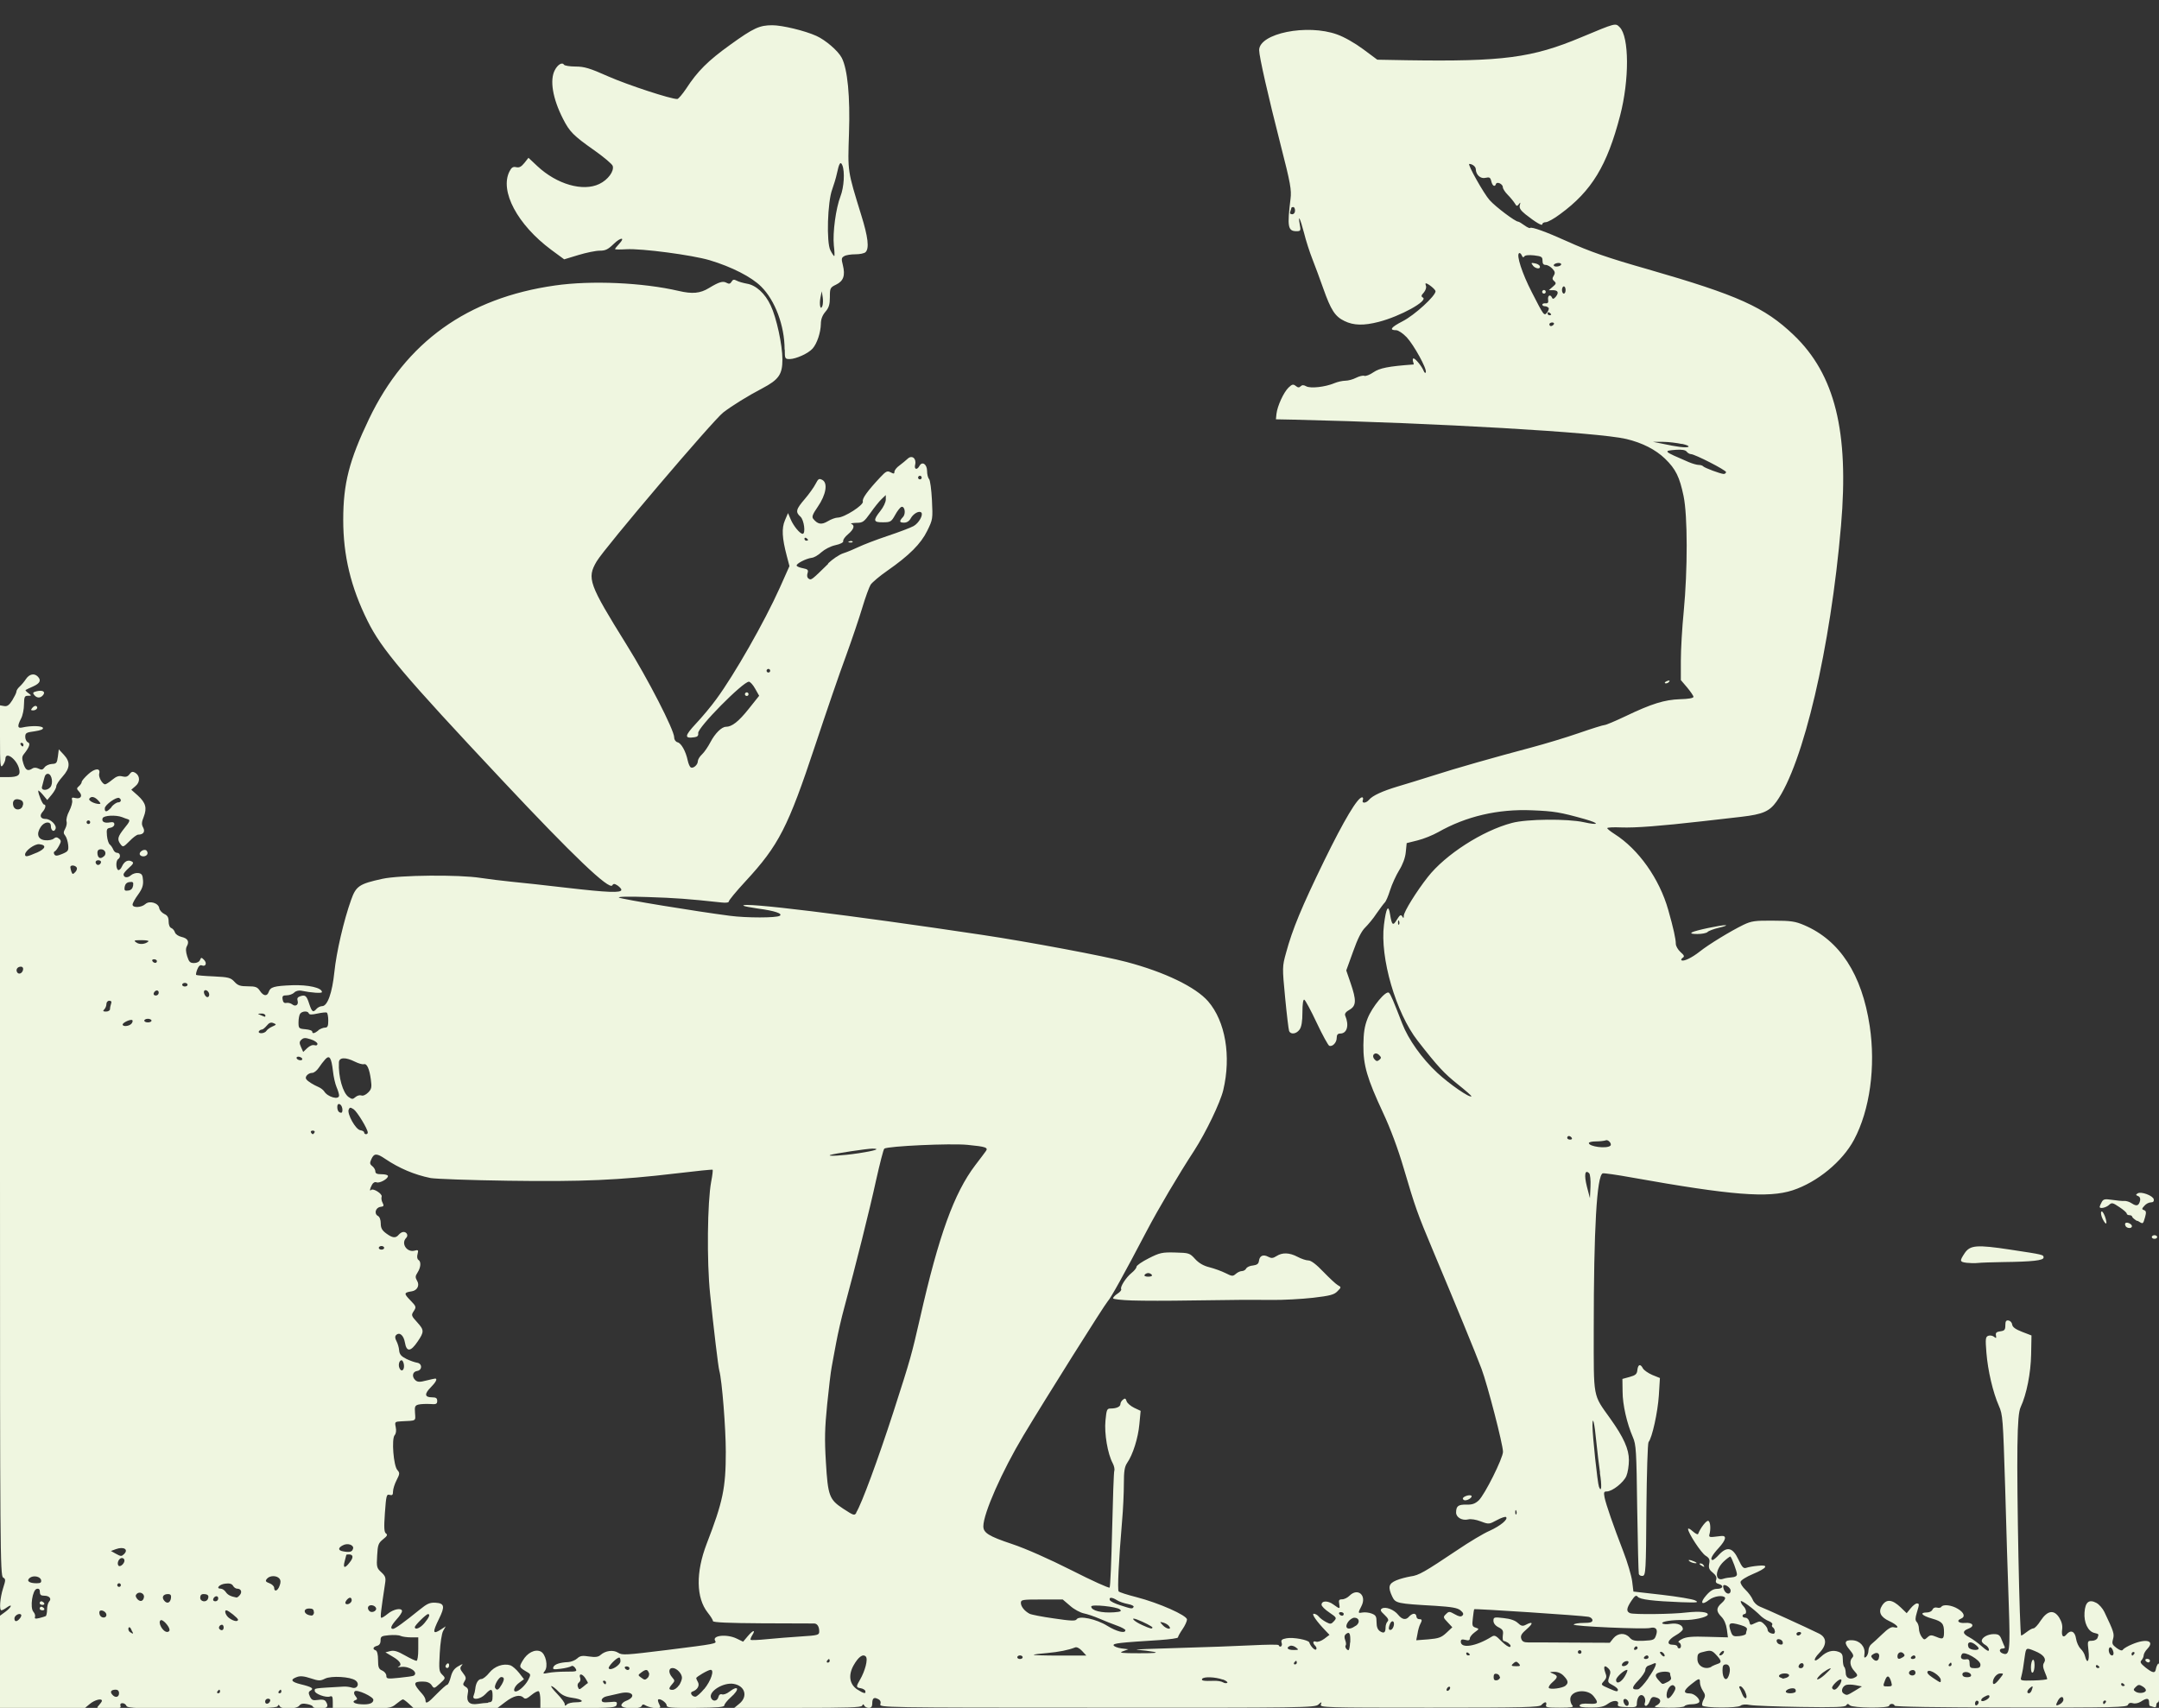 <svg xmlns='http://www.w3.org/2000/svg' viewBox='0 0 1197 947' height='947' width='1197'><rect x="0" y="0" width="1197" height="947" fill="#333333" stroke="none"/><path fill='#EFF6E0' d='m0 921.4v-25.5l3-2.2c3.4-2.5 4.2-4.8 0.8-2.4-1.2 0.9-2.6 1.6-3 1.6-1.3 0-0.8-6.9 0.9-12.2 1.5-4.7 1.5-5.1 0-6C0.1 873.9 0 857.4 0 652.4V430.9l4.3 0c5.8 0 7.2-1.1 6.3-4.6-1.3-5.3-7.5-9.9-7.6-5.6 0 1-0.7 2.6-1.5 3.7C0.2 426.1 0 424.4 0 408.7v-17.6l2.3 0.4c1.7 0.3 2.8-0.5 4.5-3.2 1.2-2 2.3-4.1 2.3-4.8 0-0.7 0.8-1.9 1.8-2.8 1-0.9 2.6-2.8 3.5-4.2 1.9-2.8 4.6-3.3 6.5-1.4 2.1 2.1 1.3 3.8-2.5 5.5-2.1 0.9-3.9 1.8-4.2 2-0.2 0.2 0.4 0.9 1.5 1.7 1.9 1.4 1.9 1.5-0.2 1.5-1.9 0-2.1 0.6-2.2 4.8 0 2.6-0.7 6.1-1.6 7.8-2.2 4.2-2 5.6 0.6 5 4.8-1.1 11-1 11.5 0.2 0.3 0.8-1.3 1.4-4.6 1.9C14.6 406.1 14 406.4 14 408.6c0 1.3 0.7 2.7 1.5 3 1.5 0.6 0.8 2.7-2.3 6.6-1.1 1.4-1.1 2.4-0.2 5.3 1.2 3.6 2.4 4.3 5 2.6 0.9-0.6 2.2-0.5 3.4 0.1 1.6 0.8 2.3 0.7 3.3-0.7 0.7-1 2.5-1.8 4.1-1.9 2.5-0.1 2.8-0.5 3.3-4.1l0.5-4 2.8 3c3.7 4 3.5 7.4-0.7 12.1-1.9 2.1-3.5 4.5-3.5 5.4 0 0.9-1.1 2.9-2.5 4.6l-2.5 3-2.5-3c-1.4-1.6-2.5-2.6-2.5-2.1 0 1.8 2.4 7.6 3.2 7.6 1.3 0 0.9 2.2-0.8 4.1-1.9 2.1-1.1 3.9 1.7 3.9 2.8 0 6.3 3.5 5.5 5.5-0.8 2.1-2.6 1-2.6-1.6 0-2.8-3.6-2.5-5.6 0.5-2.6 3.9-1.6 7 2.4 7.4 1.8 0.2 4-0.2 4.8-0.9 1.1-0.9 1.8-0.9 2.9 0 1.3 1.1 1.3 1.6 0 4-0.8 1.5-1.9 3-2.4 3.1-0.5 0.2-0.6 0.9-0.2 1.6 0.6 1 1.5 1 4.4-0.2 3.3-1.4 3.6-1.8 3.3-5-0.2-1.9-0.9-4.2-1.6-5.1-1.1-1.3-1.1-2 0-4 0.7-1.3 1-3.1 0.7-4-0.3-0.9 0.3-3.5 1.5-5.7 1.1-2.2 1.9-4.9 1.6-5.9-0.4-1.5-0.1-1.8 1.8-1.3 3 0.7 4.2-1.2 2.1-3.5-1.5-1.6-1.5-1.9-0.1-3.1 0.8-0.7 1.5-1.7 1.5-2.3 0-0.6 1.6-2.5 3.6-4.3 3.7-3.4 7-3.6 6.1-0.3-0.5 1.9 1.8 5.9 3.3 5.9 0.5 0 2.2-1.1 3.9-2.5 2.3-1.9 3.7-2.4 5.6-1.9 1.9 0.5 3 0.2 4-1.2 1.1-1.5 1.8-1.6 3.2-0.8 2.7 1.7 2.8 5.2 0.1 7.4l-2.3 2 3.6 3.2c4.4 4 5.2 6.9 3.3 11.8-1.2 3-1.3 4.2-0.3 6 1.2 2.3 0.1 3.9-2.8 3.9-0.7 0-2.9 1.6-4.8 3.6-3.3 3.3-3.6 3.5-4.9 1.8-2.1-2.8-1.7-4.2 2.1-9 2.9-3.5 3.3-4.5 2-4.9-0.9-0.3-2.4-0.8-3.3-1.2-3.4-1.3-10.2-1-10.8 0.6-0.7 1.9 1 2.9 4.1 2.3 1.7-0.3 2.4 0 2.4 1.1 0 0.9-1 1.7-2.2 1.9-2 0.3-2.2 0.8-1.9 4.3 0.2 2.2 0.9 4.5 1.6 5 0.7 0.6 1.5 1.8 1.9 2.8 0.4 1 1.3 1.8 2.2 1.8 1.7 0 2.1 2.5 0.5 3.5-1.3 0.8-1.3 5.2 0 6 0.5 0.3 1.5-0.5 2.1-1.9 1.3-2.9 3.4-4 5.5-2.8 1.2 0.6 0.8 1.4-1.6 3.5-1.7 1.5-3 3.1-3 3.6 0 1.9 2.2 2.2 4 0.6 1-0.9 2.9-1.5 4.2-1.3 1.9 0.3 2.4 1 2.6 4 0.2 2.8-0.4 4.7-2.7 7.9-1.7 2.3-3.1 4.8-3.1 5.6 0 1.9 4.9 1.7 7.1-0.3 2.3-2.1 7.3-0.6 7.7 2.3 0.2 1.1 1.4 2.5 2.8 3.2 1.8 0.8 2.4 1.9 2.4 4.2 0 1.8 0.6 3.3 1.5 3.6 0.8 0.3 1.7 1.4 2 2.4 0.3 1 1.9 2.1 3.6 2.5 3.5 0.8 4.5 2.5 3 5.2-0.7 1.3-0.6 3 0.2 5.6 1 3.1 1.6 3.7 3.8 3.7 1.6 0 2.9-0.7 3.3-1.7 0.6-1.5 0.8-1.5 2.2-0.1 1.8 1.8 1 4-1.2 3.1-0.9-0.4-1.8 0.4-2.5 2.2-0.6 1.5-0.9 2.9-0.6 3.1 0.2 0.2 4.6 0.6 9.6 0.8 8.3 0.4 9.5 0.7 11.6 3 1.9 2.1 3.3 2.5 7.4 2.5 4.3 0 5.3 0.4 6.7 2.5 2 3 4 3.2 4.9 0.6 0.9-2.7 2.9-3.3 13-3.7 8.9-0.3 16.5 1.4 16.5 3.8 0 0.8-5.8 0.4-11.7-0.8-1.2-0.2-2.9 0.2-3.7 1.1-0.8 0.8-2.7 1.5-4.1 1.5-2.2 0-2.6 0.4-2.3 2.3 0.2 1.5 0.9 2.2 2.1 1.9 1-0.2 2.4 0.2 3.2 0.8 1.8 1.5 3.7 0.3 3-2-0.4-1.3 0-2 1.5-2.5 2.8-0.9 3.5-0.3 5 4.4 1.5 4.4 2.1 4.8 4 2.6 0.7-0.8 2.1-1.5 3.1-1.5 3 0 5.6-7.4 6.8-19 1.1-10.8 5.2-28.6 9.3-40 2.7-7.6 4.5-8.8 17.3-11.6 9.6-2.1 42.4-2.4 54.5-0.5 4.1 0.6 11.8 1.6 17 2.1 5.2 0.5 19.2 2 31 3.4 22.5 2.6 30 2.9 30 1.1 0-0.6-1-1.6-2.1-2.4-1.7-1.1-2.3-1.1-2.9-0.1-1.7 2.8-21.7-16.3-60.9-58.1-54.9-58.5-67.1-72.9-74.8-88.5-9.3-18.7-13.5-36.3-13.5-56 0-20.2 3.3-33 14.3-56 20.4-42.6 54.5-67.1 103.1-74 20.2-2.9 48.7-1.6 68.5 3 7.7 1.8 12 1.4 16.9-1.6 5.6-3.4 7.7-4 9.7-2.9 1.4 0.8 2.1 0.6 2.8-0.6 0.7-1.2 1.3-1.4 2.8-0.6 1 0.6 3.6 1.3 5.7 1.7 5 0.8 10.1 5.4 13.2 12.1 3.2 6.7 6.5 21.9 6.5 29.9 0 8.3-2 11.2-11.1 16-8.2 4.3-16.6 9.5-21.7 13.4-5.6 4.3-65.8 75.1-70.2 82.6-5.5 9.4-4.4 12.4 16.6 46.2 11.8 18.9 26.4 47.3 26.4 51.4 0 1.3 0.8 2.4 1.9 2.7 2 0.5 4.5 4.9 5.6 10.1 0.4 1.8 1.1 3.5 1.7 3.8 1.3 0.8 3.9-1.4 3.9-3.4 0-0.9 1-2.6 2.3-3.8 1.3-1.2 3.4-4.3 4.7-6.8 2.5-4.8 6.2-8.5 8.6-8.5 3.3 0 7-2.9 12.5-9.8l5.9-7.4-2.2-3.9c-1.2-2.2-2.8-3.9-3.5-3.9-3.3 0-28.5 25.5-28.1 28.5 0.2 1.4-0.4 2.1-2.1 2.3-5.7 0.8-5.5-0.7 0.8-7.5 3.4-3.6 8.6-9.8 11.4-13.7 10-13.6 26.6-42.7 35.1-61.6l5.4-12.1-1.5-5.7c-2.6-9.9-2.9-15.3-1-19.7l1.7-4 1.5 3.5c1.5 3.6 5.1 8 6.6 8 1.8 0 0.8-7.7-1.2-9.5-2.9-2.6-2.5-4.1 2.4-9.8 2.4-2.8 5.1-6.6 6-8.4 1.5-2.9 1.9-3.1 3.7-2.2 3.2 1.7 2.1 8.2-2.5 14.9-2.9 4.2-3.4 5.6-2.5 6.7 2.5 3.1 4.6 3.4 8.1 1.3 1.8-1.1 4.3-2 5.5-2 3.6 0 14.5-7 13.9-8.9-0.5-1.6 2.4-5.7 9.6-13.4 3.2-3.4 3.9-3.8 5.8-2.8 1.7 0.9 2.1 0.9 2.1-0.3 0-0.8 1.2-2.4 2.8-3.5 1.5-1.1 3.5-2.8 4.5-3.7 2.4-2.3 5-0.2 4.2 3.2-0.7 2.7 1 3.3 2.4 0.7 1.5-2.7 4.2-0.9 4.2 2.9 0 1.8 0.5 3.8 1.1 4.4 0.6 0.6 1.3 5.9 1.6 11.7 0.5 10.4 0.5 10.7-2.6 17-3.5 7.2-10 13.7-22.2 22.2-4.2 2.9-8.3 6.4-9.2 7.7-0.8 1.3-2.9 7-4.6 12.7-1.7 5.7-5.8 17.8-9.1 26.9-3.4 9.1-11 31.3-17 49.4-15.1 45.5-20.2 55.5-38.7 75.5-5.1 5.5-9.2 10.5-9.2 11.1 0 0.7-1.6 0.9-4.2 0.6-18.4-2-25.4-2.5-40.7-3-10.9-0.4-16.9-0.2-16 0.3 1.4 0.9 42.9 7.7 61.5 10.1 9.1 1.2 25.7 1.2 27.6 0 1.9-1.2-2.8-2.8-12-4-4.2-0.6-7.8-1.3-8.1-1.6-2.1-2.3 58.5 5.1 132.5 16.2 25.4 3.8 68 11.8 79.9 15 21.2 5.6 38.3 13.9 45.2 21.8 9.6 11.1 12.9 30.4 8.4 49.3-1.7 7-9.6 23.4-16.1 33.5-8.5 13-19.9 32.3-26.3 44.5-12.9 24.6-19.9 37.2-21.6 39-1.9 2.1-34.4 53.8-46.8 74.5-11.8 19.7-22.2 43.2-22.2 50.3 0 3.6 2.9 5.5 15.8 9.8 7.8 2.6 20.6 8.3 33.1 14.6 11.2 5.7 20.7 10 21.1 9.6 0.4-0.4 1-14.9 1.4-32.1 0.4-17.2 0.9-31.9 1.2-32.7 0.3-0.8-0.1-2.7-0.9-4.2-2.8-5.2-4.7-16.5-4-23.6 0.6-6.1 0.8-6.7 2.9-6.7 3.2 0 5.4-1 5.4-2.5 0-0.7 0.6-1.8 1.4-2.4 1.1-0.9 1.5-0.8 2 0.8 0.3 1.1 2.2 2.7 4.2 3.7l3.6 1.7-0.7 7.4c-0.7 7.7-3.6 16.9-6.8 21.5-1.4 2.1-1.8 4.6-1.8 11.5 0 4.9-0.4 14.2-1 20.8-1.9 22.3-2.6 38-1.9 38.9 0.4 0.5 4.8 1.9 9.9 3.2 12.4 3.2 28 10.1 28 12.4 0 0.9-1.1 3.4-2.5 5.4-1.4 2-2.5 4.1-2.5 4.5 0 0.5-4.6 1.1-10.2 1.5-22.2 1.4-25.8 1.8-25.5 2.9 0.2 0.6 2.1 1.4 4.3 1.7l3.9 0.5-3 1.1c-2.5 0.9-0.9 1.1 9 1.1 8.8 0 10.9-0.2 8-0.8-2.2-0.4-6.2-0.9-9-1.1-2.7-0.2 7.2-0.6 22-1 14.9-0.4 33.5-1.1 41.5-1.5 8-0.4 14.7-0.5 14.8-0.1 0.7 1.7 2.3 0.6 1.7-1.2-0.5-1.6 0-2.1 2.7-2.6 3.6-0.7 12.1 0.9 12.6 2.3 0.7 2.2 3.1 4.6 3.8 3.9 0.4-0.4 0.2-1.3-0.4-1.9-1.7-1.7-1.5-3.1 0.4-2.4 0.9 0.3 2.9-0.4 4.5-1.6l2.9-2.2-2-2.1c-5.2-5.4-8.1-9.6-6.7-9.6 0.8 0 2.1 0.7 2.8 1.6 0.7 0.9 2.5 2.2 4 3 2.4 1.3 2.9 1.2 4.4-0.5 1.6-1.8 1.5-2-2.6-4.8-2.4-1.6-4.3-3.5-4.3-4.3 0-2.3 3.5-2.4 6.6-0.1 3.6 2.6 3.7 2.6 3.2-0.4-0.4-2-0.1-2.5 1.6-2.5 1.2 0 3-0.9 4.1-2 4.6-4.6 9.7-0.2 6.6 5.8-2 3.9-2 4 0.7 3.5 1.2-0.2 3.5 0 5 0.6 2.3 0.9 2.7 1.6 2.7 4.8 0 2.6 0.6 4.1 1.9 5 2.2 1.4 3.1 0.8 3.1-2.2 0-1.2 0.5-2.6 1.1-3.2 0.8-0.8 0.3-1.8-1.7-3.7-2.3-2.1-2.5-2.8-1.4-3.5 2-1.2 6.7 0.6 9 3.5 2.2 2.7 4.3 3.1 6.1 0.9 0.7-0.8 1.9-1.5 2.6-1.5 0.8 0 1.4 0.7 1.4 1.5 0 0.8 0.7 1.5 1.5 1.5 1.7 0 1.8 0.5 0.6 2.8-0.5 0.9-1.2 3.3-1.5 5.3l-0.7 3.6 6.7-0.5c5.7-0.5 7.2-1 10-3.6l3.3-3.1-2.6-2.8c-2.5-2.6-2.6-2.9-0.9-4.5 1.6-1.6 1.9-1.6 4.9 0.1 2.3 1.3 3.4 1.5 4.2 0.7 0.8-0.8 0.5-1.6-1.1-2.9-1.7-1.4-4.9-1.9-14-2.5-21.2-1.2-22-1.4-23.8-5.1-2.5-5.3-2-7.2 2.2-9 2.1-0.9 5.7-1.8 8-2.2 4.6-0.6 7.6-2.4 26-14.7 6.5-4.4 14.5-9.2 17.8-10.6 6.1-2.8 10.4-6.4 9.1-7.6-0.4-0.4-2.7 0.4-5.1 1.7-4.3 2.3-4.4 2.4-8.9 0.7-2.6-1-5.6-1.5-7-1.1-3.3 0.8-6.7-1.1-6.7-3.8 0-3.6 1.2-4.5 5.7-4.4 3.2 0.1 4.8-0.5 6.8-2.3 3.4-3.2 13.5-23.5 13.5-27 0-4-8.6-37.2-11.9-46-3-8.1-14.7-36.5-26.8-65.3-8.9-21.2-9.9-24.1-16.4-46.1-3.1-10.6-7.4-22.1-11.4-30.6-8.8-18.9-11-26.3-10.9-37.5 0.1-6.8 0.6-10.4 2.3-14.7 2.5-6.5 10.3-15.9 11.9-14.3 1 1 2.5 4.6 7.3 17 3.4 8.8 10.9 19.4 19.5 27.4 6.7 6.2 17.9 14 18.9 13 0.2-0.2-3.2-3.2-7.6-6.7-7.5-6-11-9.7-22.2-24.1-12.1-15.5-21-46.1-18.7-64.3 1.2-9.6 2.5-11.7 3.4-5.7 1 6 1.6 6.5 3.8 2.8 1.6-2.6 2.2-2.9 2.9-1.8 0.7 1.2 0.9 1.1 0.9-0.3 0-2.2 7-13.5 13.3-21.5 9.7-12.4 30.3-25.7 46.7-30 8.2-2.2 30.7-2.4 39.8-0.4 8.6 1.9 9 0.7 0.6-1.7-13.9-3.9-17.1-4.4-29.3-4.9-18.8-0.8-36.5 3.3-52 12.1-3 1.7-8.2 3.8-11.5 4.6l-6 1.5-0.5 5c-0.3 3.2-1.7 6.9-3.7 10.1-1.7 2.8-4 7.8-5 11-1 3.2-2.3 6.3-3 6.9-0.6 0.6-2.6 3.3-4.5 6-1.8 2.8-4.7 6.2-6.3 7.8-2 1.9-4.2 6.2-6.7 13.3l-3.8 10.5 2.4 7c3.3 9.6 3.2 12.6-0.6 14.8-2 1.1-2.8 2.2-2.4 3.2 2.3 5.4 1.1 10-2.8 10-1.3 0-1.9 0.7-1.9 2.4 0 2.6-2.3 5-4.1 4.4-0.6-0.2-3.8-6-7-12.8-3.2-6.8-6.3-12.6-6.9-12.8-0.6-0.2-1 2.4-1 7 0 5-0.5 8.1-1.6 9.6-1.8 2.5-5 2.9-5.8 0.7-0.3-0.8-1.3-9.1-2.2-18.5-1.6-16.7-1.6-17.1 0.5-24.7 3.6-13.3 8.7-25.5 21.1-51 11.1-22.7 18.6-35.3 21.1-35.3 0.5 0 0.7 0.7 0.4 1.5-0.8 2 1.7 1.9 3.4-0.1 2-2.4 7.6-4.9 15.9-7.4 4.1-1.2 12.9-3.9 19.5-6 12.7-4.1 33.5-10 54.9-15.7 7.1-1.9 18.8-5.4 26-7.9 7.2-2.5 13.6-4.5 14.4-4.5 0.7 0 5.9-2.2 11.6-4.9 14.4-6.9 21.5-9.1 30.2-9.4 4.5-0.1 7.4-0.6 7.4-1.3 0-0.6-1.6-2.9-3.5-5.2l-3.5-4.1 0-10.8c0-6 0.7-18.3 1.6-27.3 2.2-23.1 2.2-53-0.1-64-2.2-10.5-4.3-14.9-10.3-20.7-5.2-5-12.6-8.8-21.5-10.9-15.7-3.7-105.9-8.9-184.2-10.7l-10-0.2 0.3-3c0.5-4.4 4-12 6.7-14.6 2-1.9 2.6-2 4-0.9 1.2 1 1.9 1 2.7 0.2 0.8-0.8 1.7-0.8 3.1 0 2.4 1.3 10.5 0.4 15.5-1.7 1.9-0.8 4.7-1.4 6.2-1.4 1.5 0 4.2-0.7 5.9-1.6 1.8-0.9 3.8-1.4 4.6-1.1 0.8 0.3 3.1-0.6 5.1-2 3.4-2.3 8.2-3.3 22.2-4.3 0.2 0 0.1-0.7-0.2-1.4-0.3-0.8-0.3-1.6 0-1.9 0.7-0.7 4.7 4.1 5.8 6.8 0.4 1.1 1 1.5 1.2 0.8 0.7-1.9-6.6-15.1-10.6-19.4-2.1-2.2-4.7-3.9-5.8-3.9-4.1 0-3-1.6 3.6-5 6.5-3.3 18.2-14 18.2-16.6 0-1-4.2-4.4-5.4-4.4-0.3 0-0.2 0.7 0.1 1.5 0.3 0.8-0.2 2.4-1.2 3.6-1.5 1.6-1.6 2.2-0.5 2.8 3 1.8-12.5 10.4-24.6 13.5-8.2 2.1-13.8 2-18.9-0.5-5.2-2.5-7.5-6-11.8-18.2-1.8-5.1-4.5-12.4-6-16.2-1.5-3.8-3.6-10.3-4.6-14.4-2.1-8-3.5-11-2.4-4.8 0.7 3.5 0.5 3.8-1.8 3.8-4.8 0-5.2-2.6-3.3-18 0.6-4.8 0-8.5-5.4-29.5-7.1-27.8-12-49.4-12-52.9 0-9.3 26.6-14.7 43.2-8.7 4 1.4 9.9 4.8 14.5 8.2l7.8 5.8 16.5 0.3c53.2 0.8 69.3-1.3 96.5-12.7 19.4-8.1 19-8 21.4-5.6 5.3 5.3 5.4 29.2 0.2 49.1-7.2 27.6-15.7 41.7-33.2 54.5-3.3 2.5-6.9 4.5-8 4.5-1 0-1.9 0.5-1.9 1.1 0 1.2-3.7-1-9.4-5.5-2.7-2.2-3.5-3.5-3.1-5 0.5-1.7 0.4-1.8-0.5-0.6-1 1.3-1.3 1.2-2.3-0.5-0.7-1.1-2.4-3.2-3.9-4.7-1.5-1.5-2.7-3.4-2.7-4.2 0-1.8-3.3-3.3-3.8-1.8-0.6 1.9-2 1.1-2.6-1.5-0.5-2.1-1-2.4-3.2-1.9-2.7 0.7-5.3-1.6-5.4-4.8 0-1.4-1.9-2.9-3.6-2.9-1.2 0 8.1 16.6 11.3 20.1 3.3 3.7 14.2 11.9 15.8 11.9 0.4 0 1.9 0.9 3.4 2 1.5 1.1 3 1.8 3.2 1.5 0.8-0.8 9 2.2 20.3 7.3 12.8 5.8 22.8 9.3 45 15.6 50 14.4 64.7 21 80.9 36.5 22.8 21.8 30.7 53.5 26.2 105.6-5.8 67.8-20.9 132.3-35.8 153.1-3.9 5.4-7.5 7-19.4 8.4-5.5 0.6-15.3 1.8-21.9 2.5-22.9 2.6-37 3.7-44.8 3.4-4.3-0.2-7.8 0-7.7 0.4 0 0.4 1.9 1.9 4.1 3.3 13.2 8.4 24.8 24.7 29.7 42 2.9 10.2 4.2 16.2 4.2 18.8 0 1.3 1.2 3.3 2.6 4.6 2.1 1.8 2.3 2.5 1.3 3.1-0.7 0.5-1.1 1.1-0.8 1.4 1 1 5.8-1.3 10.2-4.8 4.9-3.9 17-11.3 24.2-14.8 4.4-2.1 6.4-2.4 16.5-2.3 9.9 0 12.3 0.4 17.2 2.5 19.7 8.4 32 27.3 36.3 55.9 3.4 22.6 0.1 46.6-8.7 63.1-6.4 12-20.3 23.5-34 28-13.5 4.4-33.9 2.8-89.3-7.1-8.2-1.5-15.5-2.5-16-2.3-3.3 1.1-5 30.9-5 86.8 0 38.5-0.6 35.5 9.1 49.1 7.5 10.5 10.4 17 10.4 23.1 0 3-0.6 6.9-1.4 8.8-1.5 3.6-7.8 8.6-10.9 8.6-1.6 0-1.7 0.5-1.2 3.3 0.8 3.9 4.8 15.5 10.4 30 2.3 5.9 4.5 13.4 4.9 16.5l0.7 5.7 15.8 1.8c8.7 1 17 2.4 18.4 3.1 2.3 1.2 1.4 1.3-7.8 1-15.4-0.6-22.8-1.5-24-3-0.9-1.1-1.6-0.6-3.5 2.2-2.8 4.2-3 6-0.7 6.9 2.1 0.8 23.4 0.6 31.3-0.4 7.2-0.8 12.2-0.3 11.7 1.3-0.5 1.4-7.9 3-13.2 2.9-6.3-0.2-12.6 0.8-12 1.8 0.3 0.5 2.4 0.7 4.5 0.3 4-0.6 7 0.7 6.9 3 0 0.6-1.8 2.2-4 3.4-4.5 2.6-5.3 5.2-1.5 5.2 1.4 0 2.5 0.5 2.5 1 0 0.6 0.5 1 1 1 1.4 0 1.2-2.8-0.2-3.3-0.7-0.2 0.1-1.1 1.8-1.9 2.3-1.2 5.7-1.5 14.2-1.2l11.2 0.3-0.6-4.5c-0.4-2.8-1.5-5.4-3-6.9-3-3-3-4.9 0.1-7.6 1.4-1.2 2.2-2.5 1.9-3-1-1.6-6.1-0.9-8.8 1.2-4.2 3.3-5.3 1.7-1.7-2.4 2.3-2.7 4.1-3.7 6.1-3.7 3.3 0 3.9-1.9 0.9-2.7-1.5-0.4-1.9-1.1-1.4-2.4 0.4-1.3-0.2-2.5-1.9-3.9-2-1.6-2.4-2.6-2-4.9 0.5-2.3 0.1-3.2-2-4.5-2.5-1.6-9.7-12.6-9.7-14.8 0-0.6 1.2 0 2.6 1.3 1.5 1.3 2.8 2 3 1.4 1.2-3.2 4.6-7.6 5.6-7.2 1.2 0.4 1.5 4.6 0.6 7.7-0.3 1.1 0.3 1.4 2.1 1.2 1.4-0.2 3.4-0.4 4.4-0.5 3.3-0.4 2.8 2.1-1.3 6.6-3.8 4.1-5.1 6.7-3.3 6.7 0.4 0 2.1-1.4 3.6-3.1 4.4-4.6 7.5-3.8 10.6 2.8 2.1 4.4 2.8 5.2 4.5 4.6 1.1-0.4 4-0.9 6.4-1.1 6.3-0.7 5 1.3-2.9 4.6-3.6 1.5-6.6 3.4-6.8 4.3-0.2 0.9 1.1 2.9 2.7 4.4 1.7 1.6 3.5 4.1 4.1 5.6 0.6 1.5 2.3 3.1 3.8 3.7 2.5 0.9 25.6 11.4 32.9 15 4.4 2.2 4.5 6.3 0.1 10.8-3.8 3.9-3 5.8 0.9 2.1 3.3-3.1 6.6-4 9.8-2.8 1.9 0.7 2.4 1.6 2.4 4.3 0 1.8 0.3 3.7 0.8 4.1 0.4 0.4 0.8 2 0.8 3.4 0 2.9 2.7 4 5.5 2.2 1.3-0.8 1.1-1.3-0.7-3.3-2.4-2.6-2.9-5.7-1.1-7.5 0.9-0.9 0.5-1.9-1.5-4.3-3.3-3.9-2.9-5.5 1.5-5.3 4.2 0.2 7.2 3.6 6.7 7.5-0.3 2.2-0.1 2.5 0.9 1.7 0.7-0.6 1.3-2.2 1.3-3.4 0-1.3 0.7-2.9 1.6-3.6 0.9-0.7 3.6-3.2 6.1-5.6 3.1-3 5-4.2 6.4-3.8 3.6 0.9 2-1.3-2.5-3.4-5-2.3-6.3-5.2-4-8.7 2.4-3.7 5.6-3.4 10.3 1.1l3.3 3.2 2.2-2.7c1.2-1.5 2.8-2.7 3.4-2.7 1.5 0 1.5 0.3 0 5.2-0.9 3-0.9 4.2 0 5.1 0.6 0.6 1.2 2.3 1.2 3.7 0 1.4 0.7 3.4 1.5 4.5 1.3 1.8 1.6 1.8 3.2 0.3 1.5-1.4 2.2-1.4 4.9-0.3 3.7 1.6 4.3 1.2 4.3-2.6 0-4.7-1-5.9-6.6-7.5-5.7-1.6-7.2-3.4-2.9-3.4 1.4 0 2.8-0.7 3.1-1.6 0.4-0.9 1.4-1.4 2.5-1.1 1 0.3 2.1 0.1 2.4-0.4 1-1.6 5.8-1 9.2 1.1 3.5 2.1 4.2 4.4 1.8 5.4-2.9 1.1-1.5 2.7 2.1 2.4 4.4-0.4 5.7 1.8 1.9 3.2-3.4 1.3-3.3 2.8 0.6 4.8 1.7 0.9 4.9 3.2 7 5.1 2.7 2.4 3.8 2.9 3.8 1.8 0-0.9-0.9-2.1-2-2.7-1.1-0.6-2-1.6-2-2.2 0-1.9 3.3-3.8 6.7-3.8 2.6 0 3.4 0.5 4.4 3.2 0.7 1.8 1.5 3.6 1.7 4 0.2 0.4-0.3 0.8-1.2 0.8-2 0-2.1 1.9 0 2.7 3.9 1.5 4.3-1 3.4-27.2-0.5-13.7-1.4-43-2-64.9-1.2-38.3-1.3-40.2-3.5-45.2-3.3-7.5-6.1-19.5-6.9-29.5-0.6-7.6-0.5-8.7 1-9.3 1-0.4 2.4-0.1 3.2 0.5 1.2 1 1.4 0.9 1.1-0.7-0.3-1.5 0.3-2 2.4-2.3 2.3-0.3 2.8-0.8 2.8-3.3 0-2.3 0.4-2.9 1.8-2.7 1 0.2 1.9 1.2 2 2.3 0.2 1.4 1.9 2.6 5.5 4l5.2 2-0.2 10.5c-0.2 10.4-2.5 22.1-5.8 29.2-1.1 2.4-1.6 8-1.8 21.7-0.4 23.3 1.2 105 2.1 105 0.3 0 1.7-0.9 3.1-2 1.4-1.1 3-2 3.7-2 0.7 0 2.5-1.9 4-4.3 3.8-5.7 7.4-6.2 10.3-1.6 1.4 2.3 1.9 4.4 1.6 6.5-0.5 3.7 0.6 5 2.4 2.8 2.3-2.8 4.7-1.8 5.3 2.3 0.3 2.1 1.5 4.6 2.5 5.6 1.1 1 2.2 2.8 2.5 4.2 1.2 4.8 2.6 2.5 1.9-3.1-0.6-5.4-0.6-5.5 1.9-5.5 1.4 0 2.8-0.7 3.1-1.6 0.8-2.2 0.9-2.1-1.9-2.8-3.4-0.9-5.7-5.7-5.3-11.3 0.4-5.8 2.5-7.5 6.6-5.3 1.5 0.8 3.5 3.1 4.4 5 5.3 11.1 5.6 12.2 4.8 15.1-0.7 2.5-0.4 3.1 2 4.9 1.9 1.4 3.1 1.7 3.5 0.9 0.4-0.6 2.7-2 5.2-3 7.8-3.3 12.6-1.9 8.4 2.5-1.2 1.2-2.1 2.9-2.1 3.7 0 0.8-0.6 2-1.2 2.7-1 1-0.5 1.8 2.2 4 4.1 3.2 5.4 3.4 5.8 0.7 0.2-1.1 0.8-2.4 1.3-2.9 0.5-0.6 0.9 3.6 0.9 10.3 0 6.8-0.4 11.2-1 11.2-0.5 0-1 0.7-1 1.6 0 1.1-0.5 1.4-1.6 1-0.9-0.3-1.8-0.6-2-0.6-0.2 0-0.4-0.9-0.4-2 0-2.4-1.3-2.5-4.5-0.4-1.4 0.9-3.3 1.3-4.5 0.9-1.4-0.4-2.3-0.1-2.7 0.9-0.5 1.4-7.1 1.6-65 1.5-40.5 0-64.4-0.4-64.4-1 0-0.5-0.7-1-1.5-1-0.8 0-1.5 0.5-1.5 1 0 1.5-20.3 1.3-21.8-0.2-1-1-1.4-1-2 0-0.6 1-6.1 1.2-25.2 0.9-13.4-0.2-26.1-0.7-28.2-1.1-2.4-0.5-4.3-0.3-5.2 0.4-1.7 1.4-20.3 1.3-21.2-0.1-0.3-0.5 0-2 0.7-3.3 1.1-2 1-2.8-0.4-4.9-0.9-1.4-1.6-3.4-1.6-4.5 0-2.7-0.5-2.6-5.1 1.1-4.1 3.3-4.3 4.9-0.5 4.9 2.6 0 6.1 3.4 5.1 4.9-0.4 0.6-2.2 1.1-4 1.1-1.9 0-3.7 0.5-4 1-0.3 0.6-4.5 1-9.3 0.9-7-0.1-8.3-0.3-6.4-1.2 2.6-1.3 2.9-3.3 0.7-4.2-2.7-1-3.4-0.7-4.4 1.9-0.5 1.4-1.5 2.5-2.1 2.5-0.6 0-0.9-0.7-0.6-1.5 0.8-2-0.3-4.5-1.9-4.5-1.4 0-2.5 2.2-2.5 5 0 1.6-0.7 1.9-5.5 1.7-4.2-0.1-5.4-0.5-5-1.5 0.9-2.4-2.5-2.6-5.5-0.4-2.3 1.7-4.3 2.1-9.5 2.1-4.7 0-6.5-0.3-6.2-1.2 0.3-0.8 2.1-1.1 5.1-0.9 5.2 0.3 5.6-0.4 2.6-4.2-3.5-4.4-12.9-3.2-12.9 1.7 0 1.2 0.5 2.8 1.2 3.5 0.9 0.9-0.6 1.2-7 1.2-6.9 0-8.1-0.2-7.6-1.5 0.3-0.8 0.1-1.5-0.4-1.5-0.5 0-1.5 0.7-2.2 1.5-1.1 1.3-9.2 1.5-62.1 1.5-57.5 0-60.8-0.1-60.2-1.7 0.6-1.7 0.5-1.7-1.4 0-1.9 1.7-9 1.8-122.7 1.7-118.6 0-120.7-0.1-120.1-1.9 0.4-1.3 0-2.3-1.3-2.9-2.3-1.2-3.2-0.5-3.2 2.6 0 1.6-0.6 2.3-1.9 2.3-1.1 0-2.2-0.6-2.5-1.2-0.5-1-0.7-1-1.2 0-0.5 1-8.6 1.2-35.7 1.2l-35.2 0 2.8-2.3c4.9-4 3.2-9.9-3.1-11-5.6-1-14 4.1-12.6 7.7 0.9 2.3 3.5 2 4.1-0.4 0.3-1.3 1.1-1.8 2-1.5 0.8 0.3 2.6-0.3 4-1.4 5.3-4.1 6-1.4 0.8 3.1-1.9 1.7-3.5 3.7-3.5 4.4 0 1-3.7 1.3-16 1.4-13.6 0.1-16-0.1-16-1.4 0-1.5-3.8-4.1-4.7-3.2-0.3 0.3 0 1.4 0.6 2.6 1 1.9 0.8 2.1-1.9 2.1-1.7 0-4-0.6-5.2-1.2-1.7-1-2.2-1-2.6 0-0.7 2-11.3 1.7-11.3-0.3 0-0.8 1.1-1.9 2.4-2.4 6.4-2.4 3.8-5.9-3.1-4.3-2.6 0.6-6 1.4-7.5 1.7-1.5 0.3-2.7 1.3-2.7 2.1 0 1.2 1 1.4 4.4 1.1 3.8-0.4 4.3-0.2 3.9 1.4-0.4 1.7-2.2 1.8-21.4 1.9l-20.9 0.1v-4.4c0-2.4-0.4-4.7-0.9-5-0.5-0.3-2.3 0.6-4.1 2.1-2.4 2-3.4 2.4-4.3 1.5-2-2-5.5-1.2-10.2 2.4l-4.6 3.5h-23-23l-2.7-2.5c-1.5-1.4-3-2.5-3.4-2.5-0.4 0-2 1.1-3.7 2.5-2.9 2.4-3.4 2.5-19.1 2.5h-16.1v-3.6c0-2.9-0.3-3.5-1.6-3-2.2 0.8-8.4-1.5-8.4-3.1 0-1.6-1.1-1.4 16-2.4 1.4-0.1 3.5 0.2 4.7 0.6 2.9 0.9 4.4-2.2 1.9-4-2.8-2.1-13.5-2.7-16.9-1-2.6 1.3-3.5 1.3-8-0.2-3.6-1.2-5.8-1.4-7.6-0.7-3.9 1.4-3.2 2.7 2.1 4 6.2 1.5 7.5 2.4 5.5 3.5-1.2 0.7-1.3 1.3-0.4 3.3 1 2 1.6 2.3 4.5 1.9 2.3-0.4 3.7-0.1 4.3 0.8 1.8 2.8 1 3.9-3.1 3.9-2.2 0-4-0.4-4-0.9 0-0.5-1.5-1.2-3.2-1.5-2.3-0.5-3.6-0.2-4.4 0.9-1.4 1.9-10 2.1-10.8 0.3-0.5-1-0.7-1-1.2 0-0.5 1-9.8 1.3-41.9 1.3-35.8 0-41.4-0.2-41.9-1.5-0.3-0.8-1.3-1.5-2.2-1.5-1 0-1.4 0.5-1.1 1.5 0.5 1.2-0.6 1.5-6.5 1.5-6.8 0-7.1-0.1-5.5-1.8 0.9-1 1.7-2.1 1.7-2.5 0-1.6-4.1-0.5-6.8 1.8l-3 2.5H23.1 0Zm207 21.1c0-1.7-9.1-5.9-10.3-4.7-0.6 0.6-0.5 1.6 0.4 2.7 1.1 1.3 1.1 1.8 0.2 2.1-2.6 0.9-1.1 2.2 3 2.4 4.4 0.3 6.8-0.6 6.7-2.6zm112.3 1.4c5.3 0 3.8-1.7-2.1-2.5-3.6-0.5-5.7-1.5-7.7-3.6-1.5-1.6-3.3-2.9-3.8-2.9-0.6 0 0.9 1.9 3.2 4.3 2.3 2.4 4.2 4.9 4.2 5.7 0 1.1 0.3 1.1 1.2 0.2 0.7-0.7 2.9-1.2 5.1-1.2zm583.7 0.6c0-1.6-1.8-3.1-2.7-2.2-0.8 0.8 0.5 3.6 1.7 3.6 0.6 0 1-0.6 1-1.4zM1097 943.9c0-0.5-0.4-0.9-1-0.9-0.5 0-1 0.7-1 1.6 0 0.9 0.5 1.3 1 0.9 0.6-0.3 1-1 1-1.6zm47-1.5c0-2.1-1.7-1.8-3 0.5-1.5 2.8-1.3 3.3 1 2.1 1.1-0.6 2-1.7 2-2.5zm-994.2 0.7c0.2-0.7-0.3-1.2-1.2-1.2-0.9 0-1.6 0.7-1.6 1.6 0 1.8 2.2 1.5 2.8-0.4zm121 0.8c1.9 0 2.3-0.6 2.3-3.5 0-4.2-0.8-4.4-4-1-2.8 3-7.7 3.5-6.5 0.8 0.4-1 0.8-2.6 0.9-3.7 0.3-3.3 1.7-5.5 3.4-5.5 0.9 0 2.9-1.6 4.4-3.5 2.9-3.6 7.7-5.3 11.7-4.1 1.1 0.4 3.3 2.3 4.8 4.2l2.7 3.5-2.7 2c-2.5 1.8-3.7 4.8-1.9 4.8 1.7 0 5.3-3.3 6.9-6.3 1.5-2.9 1.5-3.2-0.1-4.2-5.1-3-5-3-2.9-6.6 2.5-4.3 6.7-6.5 9.9-5.1 2.9 1.3 4.4 8.4 2.3 10.9-1.2 1.5-1 1.6 2 1 1.9-0.4 6.2-0.7 9.8-0.7 6.1 0 6.3-0.1 5.2-1.9-0.7-1.1-1.7-1.6-2.3-1.1-0.6 0.4-3.2 1.1-5.8 1.4-3.9 0.5-4.6 0.4-4.1-0.9 0.6-1.6 3.6-2.6 8.3-2.8 1.6-0.1 3.8-1 4.9-2 1.6-1.5 2.9-1.7 6.6-1.1 3.4 0.5 5.1 0.3 6.3-0.8 2.8-2.5 7.1-3 9.8-1.3 2.2 1.5 4.3 1.3 27.1-1.5 27.1-3.4 27.7-3.5 26.7-5.1-1.9-3 6.5-3.9 12-1.2l3.5 1.7 2.7-3.2c2.9-3.4 4.4-3.6 2.3-0.3-0.7 1.1-1.1 2.3-0.8 2.5 0.3 0.2 4.3 0.1 9-0.4 4.7-0.5 13.1-1.1 18.8-1.5 9.6-0.6 10.2-0.8 10.2-2.8 0-2.8-1.2-4.5-3-4.4-0.8 0-13.7 0-28.7-0.1-18.4-0.1-27.2-0.5-27.2-1.2 0-0.6-1.3-2.7-2.9-4.7-6.5-8.2-6.7-22.3-0.6-38.2 9-23.3 10.6-30.9 10.6-51 0-13-2.1-39.6-3.6-45-0.6-2.1-3.1-23.1-5.1-42.5-1.9-18-1.5-51.2 0.6-62.3 0.7-3.5 1-6.5 0.8-6.6-0.2-0.2-9.1 0.7-19.9 2-32 3.8-52.3 4.7-93.6 4.1-20.9-0.3-40.2-1-42.9-1.5-8.9-1.8-17.4-5.4-25.1-10.6-4.7-3.2-6.2-3.2-7.7 0.1-1 2.2-0.9 2.8 0.5 3.9 0.9 0.7 1.7 2 1.7 2.9 0 1.2 0.9 1.6 3.5 1.6 1.9 0 3.5 0.4 3.5 1 0 1.6-4.6 4.1-6.3 3.5-1-0.4-2 0.2-2.6 1.4-1.2 2.2-1.4 3.8-0.4 2.8 1.1-1.1 6.3 2.2 5.8 3.7-0.3 0.8-0.1 2.3 0.5 3.4 0.9 1.7 0.7 2.1-1.2 2.3-2.7 0.4-3.6 3.8-1.4 5 1 0.5 1.6 2.2 1.6 4.2 0 2.5 0.7 3.8 3 5.5 3.5 2.6 5.3 2.8 7 0.7 0.7-0.8 1.8-1.5 2.6-1.5 1.9 0 2.8 2 1.5 3.3-3 3 0.3 8.1 4.5 7.1 2.2-0.6 2.4-0.4 1.8 1.9-0.4 1.4-0.2 2.8 0.5 3.2 1.6 1 1.3 4.2-0.5 7-1.3 2-1.3 2.7-0.3 4.5 1.6 2.5 0.2 5.4-2.8 5.9-4.5 0.7-4.6 1.2-1 4.9 3.4 3.5 3.5 3.8 2 6.1-1.5 2.2-1.4 2.6 2 6.3 3.8 4.2 3.8 5.2 0.2 10.5-3.9 5.8-6.2 6-7.1 0.6-0.7-4-3-6-4.9-4.1-0.7 0.7-0.6 1.8 0.2 3.3 0.7 1.3 1.4 3.6 1.5 5.2 0.2 2.2 1.2 3.3 4 4.7 2 1 4.7 1.9 5.9 2.1 3 0.4 3 4.2 0 4.6-2.6 0.4-3 3.3-0.8 5.2 1.2 1 2.5 1 5.9 0.1 2.4-0.6 4.7-1.1 5-1.1 1.4 0 0.3 2.1-2.5 4.9-3.6 3.6-3.4 5.5 0.7 5.5 2.3 0 2.9 0.5 2.9 2 0 1.7-0.6 2-4 1.7-2.2-0.1-5 0-6.3 0.3-2 0.5-2.3 1.1-2 4.7 0.3 4.6 0.9 4.2-7.5 4.6-3.7 0.2-3.8 0.3-3.2 3.2 0.4 1.9 0.2 3.6-0.6 4.5-1.8 2.1-0.6 17 1.5 19.3 1.4 1.6 1.4 2.1-0.4 5.6-1.1 2.1-2 5-2 6.3 0 1.9-0.4 2.3-1.9 1.9-1.7-0.5-1.9 0.4-2.6 10-0.6 8.3-0.4 10.7 0.6 11.4 1 0.7 0.7 1.4-1.6 3.2-2.6 2.1-3 3.1-3.3 9.1-0.4 6.3-0.2 6.9 2.3 9.2 2.3 2.1 2.6 3.1 2.1 6.2-2.3 15.2-2.7 18.5-2.2 19 0.3 0.3 1.9-0.7 3.6-2.1 3.2-2.7 8-3.6 8-1.5 0 0.6-1.3 2.7-3 4.5-3.1 3.5-3.8 5.3-2 5.3 1.1 0 6.3-3.8 14.7-10.6 4.2-3.4 5.7-4.1 8.9-3.9 4.9 0.3 5.3 2 1.9 8.9-3.8 7.7-3.5 8.9 1.1 5.9l2.6-1.7-1.4 2.5c-0.8 1.4-1.6 6.8-1.9 12.4-0.5 9-0.4 10.2 1.4 11.9 1.9 1.9 1.9 2-1.3 4.9-3.2 2.9-3.3 2.9-4.6 0.9-0.9-1.3-2.5-2-4.9-2-5.5 0-5.5 1.1-0.3 6.9 1 1.1 1.8 2.6 1.8 3.4 0 2.4 1.2 1.8 6.3-3.5 2.7-2.7 5.2-5 5.7-5 0.5 0 1.4-1.9 2-4.3 0.8-3.1 1.9-4.7 4.2-6 2.4-1.4 2.8-1.4 1.8-0.3-1 1.2-0.9 2 0.8 4.1 1.7 2.2 1.9 2.9 0.8 4.6-1 1.6-0.9 2.1 0.6 3 1.4 0.8 1.7 1.7 1.2 4-0.9 4.3 1 6.2 5.5 5.5 2-0.3 4.6-0.6 5.8-0.6zM247 924c0-0.5 0.5-1.2 1-1.6 0.6-0.3 1 0.1 1 0.9 0 0.9-0.4 1.6-1 1.6-0.5 0-1-0.4-1-0.9zm920.5 19.9c0.3-0.5 0.1-1-0.4-1-0.6 0-1.1 0.5-1.1 1 0 0.6 0.2 1 0.4 1 0.2 0 0.7-0.4 1.1-1zm-64.5-3.2c0-1-0.8-1-3.1 0.3-1.1 0.6-1.7 1.5-1.4 2 0.6 1 4.5-1 4.5-2.3zm-175.2-2c1.3-2.1 1.4-3 0.4-3.9-1.5-1.5-4.1 1.6-4.2 5 0 2.9 1.6 2.4 3.8-1.1zm39.7-0.8c-0.8-1.6-2-2.9-2.6-2.9-0.6 0-0.8 0.4-0.5 0.9 0.3 0.5 1 2.1 1.6 3.6 0.6 1.5 1.5 2.4 2 2.1 0.6-0.4 0.4-1.7-0.5-3.6zM66 938.9c0-1.3-0.7-2-1.8-2-2.5 0-3.4 1.1-2 2.7C63.8 941.6 66 941.2 66 938.9Zm324.4-2.3c3.8-4.6 5.8-10.7 3.6-10.7-1.4 0-8 3.9-8 4.6 0 0.3 0.4 1.3 1 2.3 1 1.9-0.4 4.3-3.2 5.2-1.5 0.5-0.2 2.8 1.7 2.8 0.8 0 3-2 4.9-4.3zm638 0.9 3.9-2.4-3.6-0.7c-2-0.4-4.3-0.4-5.2-0.1-2.2 0.8-3 3.7-1.4 4.7 1.9 1.2 1.8 1.2 6.3-1.5zM122 937.9c0-0.5-0.2-1-0.4-1-0.2 0-0.7 0.5-1.1 1-0.3 0.6-0.1 1 0.4 1 0.6 0 1.1-0.4 1.1-1zm34 0c0-0.5-0.2-1-0.4-1-0.2 0-0.7 0.5-1.1 1-0.3 0.6-0.1 1 0.4 1 0.6 0 1.1-0.4 1.1-1zm323.8-0.2c-0.2-0.7-1.4-1.4-2.6-1.6-2.6-0.4-2.7-0.8-0.4-4.7 2.8-4.8 4.6-11.5 3.2-12.9-1.6-1.6-4.1 0.2-6.8 5-3 5.4-2.2 10.5 2.1 13.3 3.6 2.3 5 2.6 4.4 0.8zm515.7 0.3c0.3-0.5 0.1-1.2-0.4-1.6-1.3-0.8-5 0.3-5 1.6 0 1.2 4.7 1.2 5.5 0zm130.9-0.7c0.9-2.4 0.7-2.8-0.9-1.4-1.7 1.4-2 3-0.6 3 0.5 0 1.2-0.7 1.5-1.6zm63.3 0.1c0.2-0.6-0.6-1.6-1.8-2.3-1.8-1.1-2.4-1.1-3.8 0.3-1.4 1.4-1.4 1.7-0.1 2.6 1.8 1.2 5.2 0.8 5.7-0.5zm-385.7-1.6c0-0.5-0.4-0.7-1-0.4-0.5 0.3-1 1.1-1 1.6 0 0.6 0.5 0.7 1 0.4 0.6-0.3 1-1.1 1-1.6zm93 1.1c0-0.5-1.3-1.7-2.9-2.5-2.7-1.4-2.9-1.7-1.9-4.6 0.9-2.5 0.8-3.4-0.5-4.7-2.2-2.2-2.9-1.1-1.7 2.3 0.9 2.2 0.7 3.1-0.6 4.6-2 2.2-2 2.2 2.6 4.2 4.3 1.9 5 2 5 0.7zM278.2 934c1.6-2.8 1.5-4.1-0.3-4.1-1.3 0-4.1 4.8-3.4 6 1 1.7 1.9 1.2 3.7-1.9zm47.7-0.7c0.2-0.1-0.4-1.3-1.4-2.8-1.8-2.7-3.8-2.7-2.8 0 0.3 0.9 0 1.9-0.7 2.4-0.7 0.5-1 1.5-0.6 2.5 0.6 1.6 0.8 1.6 2.9-0.1 1.2-1 2.4-2 2.6-2zm50.6 1.2c0.9-1.4 1.6-3.2 1.6-4.2 0-2.3-2.9-5.4-5.2-5.4-2.3 0-2.4 2.7-0.2 5.2 1.5 1.7 1.5 2 0 3.7-2.1 2.4-2.1 3.2 0.2 3.2 1 0 2.6-1.1 3.5-2.5zm491.4 0.2c1.8-1.4 1.6-2.8-0.9-5.4-1.4-1.5-3.3-2.3-5.2-2.3-2.8 0.1-2.9 0.1-0.8 1 2.9 1.2 2.8 2.1-0.3 4.8-1.4 1.2-2.3 2.6-2 3.1 0.7 1.1 7.5 0.2 9.3-1.2zm45.9-4.2c4.2-6 5.4-9.2 3.1-8.1-0.7 0.3-2 0.9-3 1.2-1 0.3-1.7 1.4-1.7 2.4 0 1-1.8 3.6-3.9 5.8-3.8 3.9-3.8 5.3-0.1 4.9 0.8-0.1 3.4-2.9 5.7-6.2zm106 4c0.9-1.4 1.4-2.8 1-3.2-0.9-0.9-5.7 3.8-5 4.8 0.9 1.5 2.3 0.9 4-1.7zm28.8-1.7c-1.1-3.8-2.3-4.2-3.4-1.3-1.4 3.6-1.4 3.6 1.5 3.6 2.2 0 2.5-0.3 1.9-2.2zM1178 934.5c0-0.2-0.4-0.7-1-1.1-0.5-0.3-1-0.1-1 0.4 0 0.6 0.5 1.1 1 1.1 0.6 0 1-0.2 1-0.4zM336 932.9c0-0.5-0.5-1-1.1-1-0.6 0-0.8 0.5-0.4 1 0.3 0.6 0.8 1 1.1 1 0.2 0 0.4-0.4 0.4-1zm341.9-1.6c-4.2-1.5-10.6-1.7-11.4-0.4-0.6 1 0.7 1.3 6.5 1.1 1.9-0.1 4.2 0.3 5 0.8 0.8 0.5 1.9 0.7 2.4 0.3 0.5-0.3-0.6-1.2-2.5-1.9zm246.5 1.4c1.6-0.7 2.4-1.7 2-2.6-0.3-0.8-0.5-1.8-0.5-2.3 0-1-4-1.2-6.4-0.3-2 0.8-2 1.9 0.2 4.3 2.2 2.4 1.7 2.3 4.7 0.9zm184.3-1.9c2.3-2.9 2.3-2.9 0.3-2.9-1.9 0-4.1 2.6-4.1 4.9 0 1.8 1.4 1.1 3.8-2zM900.9 929.4c1.1-1.9 1.7-3.5 1.2-3.5-1.6 0-6.1 4.1-6.1 5.6 0 2.6 2.8 1.5 4.9-2.1zM1076 931.5c0-2.1-5.9-6.1-7.2-4.8-0.7 0.7 0.2 1.9 2.8 3.6 4.5 3 4.4 3 4.4 1.2zm-716.3-4c-0.7-2-1.7-2-4.2-0.1-1.9 1.4-1.9 1.5 0.1 2.9 1.7 1.3 2.2 1.3 3.4 0.1 0.8-0.7 1.1-2.1 0.8-2.9zm471.8 2.4c0-0.8-0.8-1.6-1.7-1.8-1.2-0.2-1.7 0.3-1.7 1.8 0 1.5 0.5 2 1.8 1.8 1-0.2 1.8-1 1.8-1.8zM1015 925.2c0-0.7-4.2 1.8-6 3.7-3.2 3.2-1 3 2.6-0.2 1.9-1.7 3.4-3.3 3.4-3.5zm120 5.6c0-0.3-0.6-2.1-1.4-3.9-1-2.4-1.1-3.8-0.3-5 1.4-2.2-0.4-4.5-5.1-6.4-4.8-2-4.9-2-5.6 2.8-0.3 2.3-0.8 5.4-1 6.9-0.2 1.4-0.7 3.5-1 4.7-0.6 2-0.3 2.1 6.9 1.9 4.1-0.1 7.5-0.5 7.5-0.8zM1126 924.5c0-1.9 0.5-3.8 1-4.1 0.6-0.4 1 0.8 1 2.9 0 1.9-0.4 3.8-1 4.1-0.6 0.4-1-0.8-1-2.9zm-896.7 4.7c3-1.8-2.2-5.5-7-4.9-1.5 0.2-2.2 0.1-1.5-0.1 2.4-0.9 1.2-3.1-2.9-5.5l-4.2-2.5 2.7-0.7c2.1-0.5 4.1 0.1 8.1 2.4 3 1.7 5.8 3 6.4 3 0.6 0 1-2.8 1-6.5v-6.5h-4.1c-2.2 0-4.8-0.4-5.7-0.8-0.9-0.5-3.8-0.6-6.4-0.4-4.3 0.4-4.7 0.7-4.7 2.9 0 1.7-0.7 2.7-2 3-2.2 0.6-2.6 1.9-0.7 2.5 0.8 0.3 1.3 2.3 1.3 5.3 0 4.1 0.4 5.1 2.3 5.9 1.2 0.5 2.3 1.8 2.3 2.9 0 1.7 0.6 1.8 7.3 1.1 4-0.4 7.6-0.9 8-1.2zm729.1 0.1c1.3-3.4 0.7-6.4-1.4-6.4-1.6 0-2 0.7-2 3.3 0 4.6 2.1 6.5 3.4 3.1zm32 1c2.4-0.9 1.9-2.4-0.9-2.4-2.7 0-4.3 1.6-2.3 2.3 0.7 0.3 1.3 0.5 1.4 0.6 0.1 0 0.9-0.2 1.8-0.5zM1092.8 928.7c-0.6-1.9-4.8-2.2-4.8-0.3 0 1 0.9 1.6 2.6 1.6 1.6 0 2.4-0.5 2.2-1.2zm-30.8-1.2c0-0.8-0.6-1.5-1.4-1.5-1.7 0-2.8 1.4-1.9 2.4 1.2 1.2 3.3 0.6 3.3-0.9zm-718-6.5c0-1.1-0.3-2-0.7-1.9-1.6 0.1-6.3 5-5.8 6 1 1.6 6.5-1.8 6.5-4zm5 4c0-0.5-0.7-1-1.6-1-0.9 0-1.3 0.5-0.9 1 0.3 0.6 1 1 1.6 1 0.5 0 0.9-0.4 0.9-1zm599.8-0.9c1-0.5 2.5-1.2 3.5-1.5 2.4-0.7 2.2-1.8-0.8-5-2.1-2.3-3-2.6-5.7-2-4.5 1-4.7 1.2-4.7 4.4 0 3.8 4.2 6.1 7.8 4.2zm51.2-0.7c0-1.8-2.2-1.5-2.8 0.4-0.2 0.7 0.3 1.2 1.2 1.2 0.9 0 1.6-0.7 1.6-1.6zM1098 923c0-2.6-9-7.7-10.2-5.9-1.3 2-0.4 3.3 2 3 1.7-0.3 2.2 0.2 2.2 2.3 0 2.2 0.4 2.6 3 2.6 2.3 0 3-0.5 3-1.9zm66 1.5c0-0.2-0.4-0.7-1-1.1-0.5-0.3-1-0.1-1 0.4 0 0.6 0.5 1.1 1 1.1 0.6 0 1-0.2 1-0.4zm-322-2.1c-1-1.2-1.6-1.2-2.6-0.4-1.9 1.6-1.7 1.9 1.3 1.9 2.2 0 2.4-0.2 1.4-1.5zm60.8-0.3c0.3-0.9-0.2-1.2-1.3-1-1 0.2-2 1-2.2 1.7-0.3 0.9 0.2 1.2 1.3 1 1-0.2 2-1 2.2-1.7zM1082 922.9c0-0.5-0.2-1-0.4-1-0.2 0-0.7 0.5-1.1 1-0.3 0.6-0.1 1 0.4 1 0.6 0 1.1-0.4 1.1-1zm-363-1c0-0.5-0.2-1-0.4-1-0.2 0-0.7 0.5-1.1 1-0.3 0.6-0.1 1 0.4 1 0.6 0 1.1-0.4 1.1-1zm-259-1c0-0.5-0.2-1-0.4-1-0.2 0-0.7 0.5-1.1 1-0.3 0.6-0.1 1 0.4 1 0.6 0 1.1-0.4 1.1-1zM1041.6 919.5c0.9-2.4-0.5-3.7-2.7-2.5-1.6 0.9-1.8 1.4-0.8 2.5 1.5 1.8 2.9 1.8 3.6 0zM567 918.9c0-0.5-0.7-1-1.5-1-0.8 0-1.5 0.5-1.5 1 0 0.6 0.7 1 1.5 1 0.8 0 1.5-0.4 1.5-1zm347 0c0-0.5-0.4-1-0.9-1-0.5 0-1.2 0.5-1.6 1-0.3 0.6 0.1 1 0.9 1 0.9 0 1.6-0.4 1.6-1zm141 0c1.1-0.7 1.2-1.2 0.3-2.1-1.4-1.4-3.3-0.4-3.3 1.6 0 1.7 0.9 1.8 3 0.5zM1062 918.9c0-0.5-0.4-1-0.9-1-0.5 0-1.2 0.5-1.6 1-0.3 0.6 0.1 1 0.9 1 0.9 0 1.6-0.4 1.6-1zm-139.5-1.9c-0.4-0.6-1.1-1.1-1.7-1.1-0.7 0-0.6 0.6 0.2 1.5 1.4 1.7 2.6 1.3 1.5-0.5zm-322.6-1.6c-1.5-1.6-3-2.3-3.9-1.9-3.5 1.4-8.9 2.5-15.5 3.1-3.8 0.3-7.2 0.7-7.4 1-0.2 0.2 6.3 0.4 14.4 0.4h14.8zm215 2.1c0-0.2-0.4-0.7-1-1.1-0.5-0.3-1-0.1-1 0.4 0 0.6 0.5 1.1 1 1.1 0.6 0 1-0.2 1-0.4zm140.5-0.6c1.1-1.7-0.1-2.1-1.5-0.5-0.8 1-0.9 1.5-0.2 1.5 0.6 0 1.4-0.5 1.7-1.1zm216.4-0.2c0-0.7-0.4-1.9-0.9-2.6-1.1-1.8-2.3 0.1-1.5 2.3 0.7 1.9 2.4 2.1 2.4 0.3zm11.5 0.3c0.3-0.5 0.1-1-0.4-1-0.6 0-1.1 0.5-1.1 1 0 0.6 0.2 1 0.4 1 0.2 0 0.7-0.4 1.1-1zm-306.5-1c0-0.5-0.4-1-1-1-0.5 0-1 0.5-1 1 0 0.6 0.5 1 1 1 0.6 0 1-0.4 1-1zm-158.3-2.5c-1-0.8-2.5-1.2-3.2-0.9-2.5 1-1.5 2.3 1.8 2.3 3 0 3.1-0.1 1.4-1.4zm30.1-2.7c0.2-5-0.4-6.3-2.3-4.8-1 0.8-1.1 1.8-0.5 3.4 0.5 1.3 0.6 2.6 0.3 2.9-0.7 0.7 0.5 2.7 1.5 2.7 0.4 0 0.8-1.9 0.9-4.2zm159.3 2.9c-0.1-1.2-1.5-1-1.9 0.3-0.2 0.7 0.1 1 0.8 0.8 0.7-0.2 1.2-0.7 1.1-1.1zM1097 914c0-0.5-1.1-1.6-2.4-2.5-2.6-1.7-4.2-0.7-3.2 1.9 0.6 1.5 5.6 2.1 5.6 0.6zm-260.5-2.8c-1-0.7-2.3-1.3-2.8-1.3-0.5 0-0.7-1.4-0.5-3.1 0.4-2.6 0-3.3-2.4-4.5-1.8-0.9-2.8-2.3-2.8-3.6 0-2 0.4-2.1 5.6-1.5 3.8 0.4 6.4 1.3 7.9 2.7 1.8 1.7 2.7 1.9 4.3 1.1 4.1-2.2 4.5-1 0.8 2.2-3 2.6-3.7 3.7-3.2 5.4 0.5 1.6 1.5 2.1 3.9 2.1 1.8 0 12.7 0 24.2 0.1l21 0.1 2-2.5c2.5-3 6.5-3.2 9-0.4 1.5 1.7 2.8 2 7.8 1.8 5.6-0.3 6-0.5 6.9-3.2 1.1-3.2-0.2-4.7-3.4-3.9-3.2 0.8-42.9-0.9-42.3-1.9 0.3-0.5 2.8-0.9 5.5-0.9 3.7 0 4.9-0.4 4.9-1.5 0-0.8-1-1.7-2.2-1.9-3.5-0.7-62.9-4.6-63.4-4.2-0.1 0.1-0.4 2.2-0.7 4.8-0.5 4.2-0.4 4.8 1.5 5.4 2.1 0.7 2.1 0.7-0.5 2.6-1.5 1.1-2.7 2.6-2.7 3.4 0 1-0.7 1.3-2.5 0.8-1.9-0.5-2.5-0.2-2.5 1 0 4 8.5 2.6 17-2.7 1.7-1.1 2.4-0.8 5.6 2.5 2 2 4.1 3.4 4.7 3.1 0.6-0.4 0.3-1.2-0.8-2zM988.4 910.4c-0.6-1.6-3.4-2.1-3.4-0.7 0 1.2 1.1 2.2 2.6 2.2 0.7 0 1.1-0.6 0.7-1.5zm-20.4-4.5c0-0.4 0.2-1.4 0.5-2.2 0.4-1-0.7-1.8-3.4-2.6-6.5-1.9-7.3-1.3-5.3 4.1 0.8 2 1.4 2.3 4.5 2 2-0.2 3.6-0.8 3.6-1.2zm30.5 0c0.3-0.5-0.1-1-0.9-1-0.9 0-1.6 0.5-1.6 1 0 0.6 0.4 1 0.9 1 0.5 0 1.2-0.4 1.6-1zM72.9 903.7c-0.8-1.6-1.3-1.8-1.7-0.9-0.2 0.7 0.2 1.8 0.9 2.2 2 1.3 2.1 1.1 0.7-1.3zm911.1 0.8c0-0.8-0.5-1.7-1-2.1-0.6-0.3-0.8-1-0.4-1.6 0.3-0.5-0.6-1.4-1.9-1.9-1.4-0.5-3.3-1.8-4.3-2.7-4.3-4.3-11.3-9.4-11.3-8.3 0 0.7 0.7 1.9 1.5 2.7 1.7 1.7 2 4.4 0.5 4.4-0.5 0-1 0.5-1 1 0 0.6 0.7 1 1.6 1 0.9 0 1.8 0.9 2.1 2 0.6 2.4 0.5 2.3 3.7 0.8 2.1-1 2.9-0.9 4.5 0.7 1.1 1 2 2.4 2 3.1 0 1.2 1.4 2.2 3.3 2.3 0.4 0 0.8-0.6 0.8-1.4zM94 903.7c-0.1-1.9-3.8-6-4.9-5.3-1.8 1.1 1.1 6.5 3.6 6.5 0.8 0 1.4-0.6 1.3-1.2zm530 0.3c0-0.5-2.1-1.7-4.7-2.6-2.6-0.9-7-2.7-9.8-3.9-2.8-1.2-6.6-2.5-8.6-2.9-1.9-0.4-5.4-2.2-7.6-4.2l-4.1-3.5h-11.6c-10.8 0-11.6 0.1-11.6 1.9 0 2 2 4.5 4.8 6 0.9 0.5 7 1.7 13.5 2.6 9.4 1.4 12 1.5 12.6 0.5 1.4-2.2 10.9-0.2 17 3.6 5.2 3.2 10 4.4 10 2.5zM124 902.4c0-0.8-0.4-1.5-0.9-1.5-1.3 0-2.2 1.6-1.4 2.4 1.1 1.1 2.3 0.7 2.3-0.9zm648.8-1.3c0.4-2.5-1.3-2.9-2.2-0.6-1 2.5-0.7 3.6 0.6 3.2 0.7-0.2 1.4-1.4 1.6-2.6zm-537.4-1.2c2.5-3 3.3-4.9 1.9-4.9-1 0-7.3 6.2-7.3 7.2 0 1.8 3 0.6 5.4-2.3zm403.6 2.6c0-0.6-4.9-3.1-8.6-4.5-4.2-1.6-1.8 1 2.9 3.1 4.2 1.9 5.6 2.3 5.6 1.4zm9.1-0.9c-0.6-0.8-2.1-1.6-3.2-1.9-2-0.5-2-0.5-0.3 1.4 2.1 2.3 5.4 2.8 3.5 0.5zm103.6-0.1c2.5-1.7 2-4.5-0.8-4.5-1 0-2.5 1-3.4 2.2-2.6 3.7 0.1 5.2 4.1 2.3zM11 897.4c0.7-0.8 1-1.8 0.7-2.1C10.7 894.2 8 895.8 8 897.4c0 2 1.4 2 3 0zM132 898.1c0-0.8-5.4-5.2-6.5-5.2-1.4 0-0.3 3.1 1.7 4.4 2.4 1.7 4.8 2.1 4.8 0.7zM25.3 896.2c0.4-0.2 0.8-1.9 0.8-3.7 0-1.8 0.5-3.7 1.1-4.4 1.6-1.6 0.2-3.3-2.7-3.3-1.8 0-2.4-0.5-2.4-2.1 0-1.4-0.5-2-1.7-1.7-2.4 0.5-3.9 10.4-1.9 12.7 0.8 0.9 1.2 2.2 0.9 2.9-0.3 1 0.3 1.1 2.4 0.6 1.6-0.4 3.2-0.9 3.6-1.1zM22 891.9c0-0.5 0.4-1 0.9-1 0.5 0 1.2 0.5 1.6 1 0.3 0.6-0.1 1-0.9 1-0.9 0-1.6-0.4-1.6-1zm0-3c0-0.5 0.4-1 0.9-1 0.5 0 1.2 0.5 1.6 1 0.3 0.6-0.1 1-0.9 1-0.9 0-1.6-0.4-1.6-1zm37 6.5c0-1.6-2.7-3.1-3.7-2.1-0.3 0.3-0.3 1.3 0 2.1 0.8 2 3.7 2 3.7 0zm115-1.5c0-1.5-0.7-2-2.5-2-4.1 0-3 3.7 1.3 3.9 0.7 0 1.3-0.8 1.3-1.9zm571 1c0-0.5-0.7-1-1.6-1-0.9 0-1.3 0.5-0.9 1 0.3 0.6 1 1 1.6 1 0.5 0 0.9-0.4 0.9-1zm-124.1-2.5c-1.6-1.5-15.9-3-15.9-1.6 0 2.3 5.9 3.7 12.7 3.2 3.7-0.3 4.3-0.6 3.2-1.6zM208.5 891.9c0-0.8-1-1.6-2.2-1.8-2.2-0.3-3.1 1.6-1.5 3.2 1.2 1.2 3.8 0.2 3.8-1.4zm420-0.9c0.3-0.5-1.1-1.2-3.2-1.6-2.1-0.4-4.8-1.3-6-2.1-2.7-1.7-4.6-1.8-4-0.1 0.2 0.7 2.9 2 5.8 2.9 6.5 2.1 6.7 2.1 7.4 0.9zM195 887.3c0-0.8-0.4-1.4-0.9-1.4-1.2 0-3.2 2.6-2.5 3.3 1 1 3.4-0.4 3.4-1.9zM94.8 886.1c0.2-1.6-0.2-2.2-1.7-2.2-2.6 0-3.6 1.7-2.1 3.6 1.6 2 3.4 1.3 3.8-1.4zm-15-0.5c0.4-2-2.5-3.4-4-1.8-0.8 0.8-0.7 1.5 0.2 2.7 1.6 1.9 3.4 1.5 3.8-0.8zm35.5 0.9c0.7-1.8-0.1-2.6-2.5-2.6-1.2 0-1.8 0.7-1.8 2 0 2.3 3.5 2.8 4.3 0.6zM121 886.3c0-1.8-2.2-1.5-2.8 0.4-0.2 0.7 0.3 1.2 1.2 1.2 0.9 0 1.6-0.7 1.6-1.6zm12-1.9c1.4-1.7 0.6-3.5-1.5-3.5-0.8 0-1.8-0.7-2.3-1.6-0.6-1.1-2-1.5-4.2-1.2-3.3 0.3-5.6 2.8-2.6 2.8 0.8 0 2.1 0.8 2.8 1.9 1.1 1.6 2.7 2.4 5.9 3 0.3 0.1 1.2-0.5 1.8-1.3zm826.5-2.5c0-1.5-3.1-3.7-4-2.8-0.3 0.3-0.1 1.6 0.5 2.8 1.2 2.3 3.5 2.3 3.5 0.1zM155 879.3c0.7-1.8 0.7-3-0.1-4-1.5-1.8-5.3-1.8-6.9 0.1-1 1.2-0.8 1.7 1.4 2.5 1.4 0.5 2.6 1.7 2.6 2.5 0 2.5 2 1.8 3-1.1zM67 878.9c0-0.5-0.4-1-1-1-0.5 0-1 0.5-1 1 0 0.6 0.5 1 1 1 0.6 0 1-0.4 1-1zm-44.2-2.7c-0.4-2.1-4.4-2.9-6.4-1.2-1.9 1.6-0.2 2.9 3.9 2.9 2.2 0 2.7-0.4 2.5-1.7zm937.4-1.6c1.8-0.1 2.8-0.7 2.8-1.7 0-1.5-2.7-8.8-3.6-9.8-0.2-0.2-2 1.1-3.9 2.9-4.8 4.7-4.8 11.1 0 9.4 1.1-0.4 3.3-0.7 4.8-0.8zM69 865.3c0-0.8-0.6-1.4-1.4-1.4-1.6 0-2.9 2.7-2 4.1C66.4 869.3 69 867.1 69 865.3Zm124.9 1c2.2-2.7 2-4.4-0.5-4.4-0.8 0-1.4 0.1-1.4 0.3 0 0.1-0.4 1.7-0.9 3.5-1.1 3.9 0.1 4.2 2.8 0.6zM68.8 861.7c2.6-2.6-0.2-4.3-4.6-2.7l-2.7 1 2.5 1.4c3.1 1.7 3.3 1.7 4.8 0.3zm127-3c0.4-2.1-3.1-3.3-5.8-1.8-2.7 1.4-2.6 2.8 0.2 3.3 3.6 0.7 5.2 0.3 5.5-1.5zM474.7 838.7c3-4.8 12-29.2 20.6-55.7 9.8-30.4 10-31.4 14.8-52.2 10.4-45.9 18.9-69.3 30.6-84.7 2.7-3.5 5.3-7 5.8-7.7 1.6-2.1 0.1-2.6-10.2-3.6-9.5-0.9-44 0.7-46 2.1-0.5 0.3-2.5 8.3-4.6 17.6-3.5 16.1-11.3 47.3-17.6 70.5-1.6 5.8-3.6 14.6-4.5 19.5-0.9 5-2.1 11-2.5 13.5-0.5 2.5-1.6 11.8-2.5 20.7-1.3 13.1-1.5 19.2-0.7 32.1 1.1 18.6 1.9 20.7 9.5 25.7 6 3.9 6.3 4 7.4 2.3zm366-0.9c-0.3-0.8-0.6-0.6-0.6 0.6 0 1.1 0.2 1.6 0.5 1.3 0.3-0.3 0.4-1.2 0.1-1.9zm46.4-21.2c-0.6-3.9-1.5-11.8-2.1-17.5-0.9-9.8-2.1-14.9-2.1-8.6 0 5.5 2.8 31.9 3.6 33.9 1.4 3.6 1.7-0.4 0.5-7.8zM224 757.5c0-1.3-0.5-2.7-1-3.1-1.3-0.8-2.4 2-1.6 4 0.9 2.4 2.6 1.7 2.6-0.9zM213 691.9c0-0.5-0.7-1-1.5-1-0.8 0-1.5 0.5-1.5 1 0 0.6 0.7 1 1.5 1 0.8 0 1.5-0.4 1.5-1zm668.1-41.3c-2.4-2.4-2.9 0.9-1.3 7.3l1.7 6.5 0.3-6.4c0.2-3.6-0.2-6.9-0.7-7.4zM475.8 639.5c9.3-1.4 12.9-2.6 7.8-2.6-2.8 0-21.4 2.8-23.2 3.5-2.4 0.9 6.8 0.4 15.3-0.9zm417-4.2c1.1-0.9-1.1-3.6-2.5-3-0.9 0.3-3.3 0.6-5.5 0.6-2.2 0-3.9 0.4-3.9 0.9 0 2 9.9 3.3 11.9 1.5zm-21.4-4.4c-0.3-0.5-1-1-1.6-1-0.5 0-0.9 0.5-0.9 1 0 0.6 0.7 1 1.6 1 0.9 0 1.3-0.4 0.9-1zm-697-3c0.3-0.5-0.1-1-1-1-0.9 0-1.3 0.5-1 1 0.3 0.6 0.8 1 1 1 0.2 0 0.7-0.4 1-1zm29.5 0.1c0-2-5.9-11.6-7.8-12.9-1.9-1.2-2.2-1.2-2.8 0.2-0.9 2.4 3.9 11.1 6.5 11.4 1.2 0.2 2.1 0.7 2.1 1.3 0 0.5 0.5 0.9 1 0.9 0.6 0 1-0.4 1-0.9zM189.8 614.7C189.4 612 187 611.1 187 613.7c0 2.1 0.8 3.3 2.2 3.3 0.5 0 0.8-1 0.6-2.2zm10.5-7.3c0.9 0.4 2.5-0.3 3.8-1.6 1.9-1.9 2.1-2.9 1.5-7.3-0.8-5.9-2.2-9-3.9-8.4-0.7 0.2-2.9-0.4-4.9-1.4-5.2-2.6-8.8-2.5-8.9 0.4-0.4 7.9 2.2 17 5.4 19.2 1.9 1.3 2.3 1.3 3.8 0 0.9-0.8 2.4-1.2 3.2-0.9zM188 607.5c0-0.8-0.6-2.9-1.4-4.7-0.8-1.9-1.7-5.9-2-8.9-0.9-7.5-1.9-9.1-4.3-6.5-1 1.1-2.6 3.2-3.6 4.7-1 1.5-2.6 2.8-3.6 2.8-2.2 0-4.3 2.2-3.3 3.5 0.8 1.2 3.9 3.1 6.9 4.4 1.2 0.5 2.5 1.6 3 2.3 1.9 3.2 8.3 5 8.3 2.3zm576.6-22.5c-2.1-2.1-4.5 0-2.6 2.3 1 1.2 1.6 1.3 2.7 0.4 1.2-1 1.2-1.4-0.1-2.7zM167.5 586.9c-0.3-0.5-1.3-1-2.1-1-0.8 0-1.2 0.5-0.9 1 0.3 0.6 1.3 1 2.1 1 0.8 0 1.2-0.4 0.9-1zm6.8-7.4c1 0.4 1.7 0.1 1.7-0.7 0-0.7-1.7-1.9-3.7-2.5-3.1-1-4-0.9-5.2 0.2-1.2 1.1-1.2 1.9-0.2 4.1l1.2 2.7 2.3-2.2c1.4-1.3 3-1.9 4-1.5zm-26.6-7.9c0.4-0.7 1.9-1.8 3.3-2.4 2.3-1 2.4-1.2 0.6-1.9-1.4-0.6-2.4-0.2-3.7 1.4-1 1.2-2.2 2.2-2.8 2.2-0.6 0-1.3 0.5-1.6 1-0.3 0.6 0.3 1 1.4 1 1.1 0 2.4-0.6 2.8-1.3zm28.7-0.3c1.1-0.8 2.8-1.5 3.8-1.5 1.4 0 1.8-0.8 1.8-3.9 0-2.2-0.4-4.2-0.8-4.4-0.4-0.3-2.8 0-5.2 0.5-3.1 0.7-4.5 0.7-4.8-0.1-0.5-1.5-3.7-1.3-4.8 0.2-0.5 0.7-0.9 2.8-0.9 4.8 0 3.3 0.2 3.5 3.8 3.8 2.1 0.2 3.8 0.7 3.8 1.3 0 1.3 1.2 1.1 3.4-0.6zM72.9 567.6c0.6-0.7 0.8-1.6 0.5-1.9-0.8-0.8-5.4 1.3-5.4 2.4 0 1.3 3.6 1 4.9-0.5zM84 565.9c0-0.5-0.9-1-2-1-1.1 0-2 0.5-2 1 0 0.6 0.9 1 2 1 1.1 0 2-0.4 2-1zm63-3c0-0.5-1-1-2.2-0.9-2.1 0.1-2.2 0.1-0.2 0.9 1.1 0.5 2.1 0.9 2.3 0.9 0.1 0 0.3-0.4 0.3-0.9zm-86-3.4c0-0.8 0.3-2.1 0.6-3 0.4-1 0.1-1.6-1-1.6-0.9 0-1.6 0.8-1.6 1.8 0 1-0.5 2.3-1.2 3-0.9 0.9-0.7 1.2 1 1.2 1.2 0 2.2-0.6 2.2-1.4zm55-8c0-1.6-1.8-3.1-2.7-2.2-0.8 0.8 0.5 3.6 1.7 3.6 0.6 0 1-0.6 1-1.4zm-28-1.1c0-1.8-2.2-1.5-2.8 0.4-0.2 0.7 0.3 1.2 1.2 1.2 0.9 0 1.6-0.7 1.6-1.6zm16-4.4c0-0.5-0.7-1-1.5-1-0.8 0-1.5 0.5-1.5 1 0 0.6 0.7 1 1.5 1 0.8 0 1.5-0.4 1.5-1zm-91.2-8.3c0.2-1-0.3-1.7-1.2-1.7-1.9 0-3 1.6-2.1 3.1 0.9 1.5 2.9 0.6 3.3-1.4zM87 532.9c0-0.5-0.7-1-1.6-1-0.9 0-1.3 0.5-0.9 1 0.3 0.6 1 1 1.6 1 0.5 0 0.9-0.4 0.9-1zm-4.7-10.9c0.4-0.4-1.3-0.7-3.9-0.7-4.1 0-4.5 0.2-2.8 1.3 1.7 1.3 5 1 6.7-0.6zm693.4-11.2c-0.3-0.8-0.6-0.6-0.6 0.6 0 1.1 0.2 1.6 0.5 1.3 0.3-0.3 0.4-1.2 0.1-1.9zM73.8 491.1c0.3-1.9-0.1-2.3-2-2-1.6 0.2-2.4 1.1-2.7 2.7-0.3 1.9 0.1 2.3 2 2 1.6-0.2 2.4-1.1 2.7-2.7zm-31.3-10.1C41.7 479.7 39 479.5 39 480.8c0 0.5 0.3 1.7 0.6 2.6 0.6 1.5 0.8 1.5 2.1 0.2 0.8-0.8 1.2-2 0.8-2.6zM56 477.9c0-0.5-0.7-0.9-1.5-0.9-1.5 0-2 1.2-0.9 2.3 0.8 0.8 2.4-0.1 2.4-1.4zm1.7-3.1c1.6-1.6 0.5-3.9-1.8-3.9-1.2 0-1.9 0.7-1.9 1.8 0 3.1 1.7 4 3.7 2zm-37.3-2c4.9-2.2 5.6-4.2 1.4-4.7-2.5-0.3-7.9 3.6-7.9 5.7 0 1.5 1.1 1.3 6.4-1zM50 455.9c0-0.5-0.4-1-1-1-0.5 0-1 0.5-1 1 0 0.6 0.5 1 1 1 0.6 0 1-0.4 1-1zm11.8-8.5c1.2-1.4 2.9-2.5 3.7-2.5 1.7 0 2-1.6 0.6-2.4-1.4-0.9-8 3.8-8 5.7-0.1 2.4 1.2 2.2 3.8-0.7zm-49-1.2c0.2-1.5-0.4-2.4-1.9-2.8-2.8-0.9-4.3 0.7-3.5 3.5 0.9 2.9 4.9 2.4 5.3-0.6zM54.5 443.9c-2-2.2-4-2.6-5-1-0.6 1 2.7 2.8 5.4 2.9 1.1 0 1-0.4-0.4-1.9zm-26.6-7.4c1.7-2 0.9-7-1.1-7.4-1.1-0.2-1.9 0.6-2.3 2.5-0.4 1.5-0.9 3.6-1.2 4.6-0.7 2.2 2.8 2.4 4.6 0.3zM13 412.9c0-0.5-0.5-1-1.1-1-0.6 0-0.8 0.5-0.4 1 0.3 0.6 0.8 1 1.1 1 0.2 0 0.4-0.4 0.4-1zm414-41c0-0.5-0.4-1-1-1-0.5 0-1 0.5-1 1 0 0.6 0.5 1 1 1 0.6 0 1-0.4 1-1zm32-59.4c2.5-2.4 6.3-5 8.5-5.7 2.2-0.7 6-2.3 8.5-3.5 2.5-1.2 9.7-4 16-6.1 6.3-2.1 12.9-4.6 14.5-5.5 2.9-1.6 5.5-6.2 4.3-7.5-1.2-1.2-4.4 0.6-5.8 3.1-0.8 1.6-2.2 2.5-3.7 2.5-2.7 0-2.9-0.7-0.7-3.1 1.8-1.9 1-6.3-0.9-5.6-0.6 0.2-2.2 2.2-3.4 4.4-2.1 3.8-2.6 4.1-6.7 4.1-5.4 0.1-5.7-1-1.5-6.3 1.7-2.1 3-4.9 3-6.3v-2.5l-2.3 2.2c-1.3 1.2-4.1 4.7-6.2 7.7-3.6 5-4.2 5.5-7.9 5.5-2.2 0.1-3.4 0.3-2.7 0.6 2.1 0.8 1.4 3-1.8 5.7-1.7 1.4-2.9 3.1-2.7 3.8 0.2 0.8-1.6 1.7-4.4 2.3-2.7 0.6-5.9 2.3-7.7 3.9-1.7 1.6-4.1 3-5.4 3.1-3.2 0.4-8.9 3.4-8.3 4.4 0.3 0.5 1.9 1.1 3.6 1.4 2.6 0.5 3 1 2.4 2.8-0.4 1.3-0.2 2.4 0.7 3 1.4 0.9 1.6 0.7 10.9-8.4zm11.8-12.3c0.7-0.3 1.6-0.3 1.9 0.1 0.3 0.3-0.3 0.6-1.3 0.5-1.2 0-1.4-0.3-0.6-0.6zm-22.8-0.8c0-0.2-0.4-0.7-1-1.1-0.5-0.3-1-0.1-1 0.4 0 0.6 0.5 1.1 1 1.1 0.6 0 1-0.2 1-0.4zm63-34.6c0-0.5-0.4-1-1-1-0.5 0-1 0.5-1 1 0 0.6 0.5 1 1 1 0.6 0 1-0.4 1-1zm446-3c0-1.1-17.4-10-19.5-10-0.7 0-1.8-0.6-2.4-1.4-0.7-0.9-2.7-1.2-5.8-1-7.4 0.6-7.3 0.7 6.9 6.8 2.1 0.9 4.6 1.6 5.6 1.6 1 0 2.1 0.3 2.5 0.8 0.9 0.9 9.5 4.1 11.3 4.2 0.7 0 1.3-0.4 1.3-0.9zm-24.5-15.6c-2.7-0.6-7.5-1.2-10.5-1.2l-5.5 0 4.5 0.9c8.8 1.9 13.5 2.5 15 1.9 0.8-0.3-0.7-1.1-3.5-1.7zm-71-66.4c0.3-0.5-0.1-1-0.9-1-0.9 0-1.6 0.5-1.6 1 0 0.6 0.4 1 0.9 1 0.5 0 1.2-0.4 1.6-1zm-3.1-9.2c-0.3-0.4-1.1-0.8-1.9-0.8-0.8 0-1.4-0.4-1.4-0.9 0-0.5 0.8-0.8 1.8-0.7 1.3 0.1 1.7-0.5 1.4-2.1-0.3-2.4 1.3-3.1 2.2-1 0.4 0.9 1 0.7 2.1-0.6 1.8-2.3 1.2-3.6-1.7-3.6l-2.2 0 2.2-1.9c1.9-1.6 2-2 0.8-3.1-1.1-0.9-1.2-1.6-0.3-3 0.9-1.5 0.8-2.3-0.7-3.9-1-1.1-2.7-2.1-3.7-2.1-1.3 0-1.8-0.7-1.8-2.4 0-2.1-0.6-2.4-4.7-2.9-3-0.3-5-0.1-5.4 0.6-0.5 0.7-0.9 0.6-1.4-0.6-0.4-0.9-1-1.5-1.5-1.2-1.6 1 1.7 11.2 7 21.5 6.8 13.3 6.9 13.5 8.6 11.3 0.7-1 1.1-2.1 0.8-2.5zm-3.4-8.8c0-0.5 0.5-1 1-1 0.6 0 1 0.5 1 1 0 0.6-0.4 1-1 1-0.5 0-1-0.4-1-1zm-5.1-14.6c-1.2-1.4-1-1.6 1-1.2 1.3 0.2 2.6 0.9 2.8 1.6 0.6 1.8-2.3 1.5-3.8-0.3zm10.1 27.2c0-0.2-0.4-0.7-1-1.1-0.5-0.3-1-0.1-1 0.4 0 0.6 0.5 1.1 1 1.1 0.6 0 1-0.2 1-0.4zm8-13.6c0-1.1-0.4-2-1-2-0.5 0-1 0.9-1 2 0 1.1 0.5 2 1 2 0.6 0 1-0.9 1-2zm-2.5-14c0.3-0.5-0.3-1-1.4-1-1.1 0-2.3 0.5-2.6 1-0.3 0.6 0.3 1 1.4 1 1.1 0 2.3-0.4 2.6-1zm-147.5-30c0-1.1-0.4-2-1-2-0.5 0-1 0.2-1 0.4 0 0.2-0.3 1.1-0.6 2-0.4 1-0.1 1.6 1 1.6 0.9 0 1.6-0.8 1.6-2zm471.5 804c-0.3-0.5 0.1-1 0.9-1 0.9 0 1.6 0.5 1.6 1 0 0.6-0.4 1-0.9 1-0.5 0-1.2-0.4-1.6-1zM908.6 872.7c-0.2-0.7-0.6-17.1-0.9-36.3-0.4-32-0.6-35.4-2.4-39.5-3.3-7.6-5.7-18-5.7-25.3l-0.1-7 4-1.1c3.3-0.9 4.1-1.6 4.3-3.9 0.4-3.2 1.7-3.5 3.1-0.8 0.6 1 2.9 2.6 5.2 3.6l4.2 1.7-0.6 9.7c-0.6 9.2-3.7 23.4-5.7 25.8-0.5 0.6-1 17.2-1.2 37.5-0.2 33.8-0.4 36.4-2 36.7-1 0.2-1.9-0.3-2.2-1zm34.4-4.8c-0.9-0.6-1-1-0.3-1 0.7 0 1.5 0.4 1.8 1 0.8 1.2 0.4 1.2-1.5 0zm-6-2c-1.8-1.2-0.2-1.2 2.5 0 1.3 0.6 1.5 0.9 0.5 0.9-0.8 0-2.2-0.4-3-0.9zm-126-34.9c0-1.2 3.9-2.5 4.8-1.6 0.7 0.7-1.7 2.5-3.5 2.5-0.7 0-1.2-0.4-1.2-0.9zm-183.2-109.9c-5.9-0.2-10.7-0.7-10.7-1.2 0-0.5 1.1-1.7 2.5-2.6 1.4-0.9 2.3-2 2-2.5-0.7-1.2 2.7-6.5 5.8-9 1.5-1.2 2.7-2.7 2.7-3.4 0-0.7 3-2.8 6.8-4.7 6.1-3.1 7.5-3.4 14.7-3.2 7.6 0.2 8 0.3 11 3.6 2.1 2.3 4.7 3.8 8 4.6 2.7 0.7 6.6 2.1 8.8 3.2 3.6 1.8 4.1 1.9 5.7 0.5 1-0.9 2.5-1.6 3.4-1.6 0.9 0 2-0.6 2.4-1.4 0.4-0.8 2.1-1.6 3.8-1.7 2.2-0.3 3.1-0.9 3.3-2.6 0.4-2.9 2.4-3.7 5.2-2.2 1.7 0.9 2.6 0.8 4.5-0.4 3.2-2.1 7.2-2 11.7 0.4 2.1 1.1 4.7 2 6 2 1.5 0 4.4 2.2 8.3 6.3 3.3 3.4 6.9 6.8 8 7.4 2 1.1 2 1.2-0.2 3.4-1.8 1.9-4.1 2.5-13.5 3.6-6.2 0.7-16.7 1.3-23.3 1.2-14-0.1-17.1-0.1-45 0.3-11.5 0.2-25.8 0.2-31.7 0zm10.8-14.2c-0.3-0.5-1.2-1-2-1-0.8 0-1.7 0.5-2 1-0.4 0.6 0.5 1 2 1 1.5 0 2.4-0.4 2-1zM1090.3 700.2c-3.9-0.5-3.9-1-1-5.4 3-4.4 6.7-4.7 25.2-1.9 18.5 2.8 18.5 2.8 18.5 4.4 0 1.6-6.1 2.3-22.5 2.5-6 0.1-12.3 0.3-14 0.5-1.6 0.2-4.5 0.1-6.2-0.1zM1193 685.9c0-0.5 0.7-1 1.5-1 0.8 0 1.5 0.5 1.5 1 0 0.6-0.7 1-1.5 1-0.8 0-1.5-0.4-1.5-1zm-14.5-6.1c-0.4-0.6-0.4-1.3-0.1-1.6 0.8-0.8 3.6 0.5 3.6 1.7 0 1.4-2.7 1.3-3.5 0zm-12.7-3.8c-0.8-1.6-1.2-3.5-0.8-4.1 0.4-0.6 1.2 0.5 2 2.5 1.6 4.5 0.8 5.5-1.2 1.6zm19 1c-1.5-0.9-2.7-2-2.7-2.4 0-0.4-0.7-0.8-1.5-0.8-0.8 0-1.5-0.4-1.5-0.9 0-0.5-1.8-2.1-4.1-3.6-3.7-2.5-4.2-2.6-5.8-1.1-1.7 1.5-5.1 2.2-5.1 1 0-0.3 0.5-1.5 1.1-2.6 0.9-1.7 1.7-1.9 5.8-1.3 2.6 0.4 5.6 0.7 6.7 0.6 1.1-0.1 3 0.5 4.3 1.4 2.6 1.7 3.8 1.3 4.5-1.5 0.3-1.2-0.1-2.2-1.1-2.6-1.3-0.5-1.4-0.8-0.2-1.5 1.9-1.2 8.5 1.3 8.9 3.3 0.2 1.1-0.3 1.7-1.6 1.7-1.1 0-2.7 0.8-3.6 1.9-1.5 1.6-1.5 2-0.2 2.4 1.2 0.4 1.3 1.3 0.6 3.8-1.2 4.1-1 4.1-4.2 2.1zM938 517c1.8-1.1 16.2-4.1 18.7-4 1 0.1-0.6 0.7-3.6 1.4-3 0.7-5.9 1.8-6.4 2.4-0.6 0.6-3.1 1.1-5.6 1.1-3.1 0-4.1-0.3-3-0.9zM77.6 474c-0.9-1.5 2.3-3.6 3.6-2.4 0.6 0.6 0.8 1.6 0.4 2.2-0.8 1.3-3.2 1.4-4 0.2zm-59.6-81.6c0.7-0.8 1.6-1.2 2.1-0.9 1.3 0.8 0.1 2.4-1.8 2.4-1.3 0-1.3-0.3-0.3-1.5zm1-7c-1-1.2-0.8-1.6 1.3-2.1 3.3-0.8 5.1 0.2 3.6 2.1-1.5 1.8-3.4 1.8-4.9 0zm394-0.5c0-0.5 0.5-1 1-1 0.6 0 1 0.5 1 1 0 0.6-0.4 1-1 1-0.5 0-1-0.4-1-1zm510-6.4c0-0.2 0.7-0.7 1.6-1 0.9-0.3 1.3-0.2 0.9 0.4-0.6 1-2.5 1.4-2.5 0.6zM435 193.7c0-13.1-5.3-27.2-13-34.8-5.3-5.3-16.2-10.9-28.5-14.6-9.8-2.9-37.7-6.6-46.3-6.1-3.4 0.2-6.2 0.2-6.2-0.1 0-0.3 1-1.5 2.2-2.8 3.7-3.9 1-3.9-3 0-3.1 3-4.5 3.7-7.7 3.7-2.2 0-7.5 1.1-11.8 2.4l-7.9 2.4-7.2-5.3c-18.7-13.9-28.7-32.6-23.1-43.5 1.1-2.2 2-2.7 3.7-2.3 1.6 0.4 2.8-0.2 4.5-2.3l2.3-2.9 4.9 4.6c10.8 10.1 25.3 14.3 34.4 9.9 4.8-2.3 8.3-7.1 7.4-10-0.3-1-4.9-4.9-10.3-8.7-11.5-8.1-13.6-10.2-17.3-17.5-5.7-11.2-7.4-21.4-4.5-26.9 1.6-3.1 4.1-4.6 5.1-3 0.3 0.5 3.2 1 6.4 1 4.8 0 7.9 0.9 18.2 5.5 10.7 4.7 34.7 12.6 38.2 12.5 0.6 0 2.8-2.6 4.9-5.7 6.3-9.7 12.1-15.5 24.5-24.4 12.9-9.3 16.2-10.8 23.3-10.8 5.4 0 18 3 24.4 5.9 5.1 2.3 12.1 8.3 14.1 12.2 3.2 6.2 4.7 21.4 4 41.9-0.7 21.5-0.9 20.3 6.8 45.3 3.8 12.2 4.5 18.4 2.4 20.5-0.7 0.7-3.2 1.2-5.6 1.2-2.4 0-5.2 0.4-6.2 1-1.6 0.9-1.7 1.5-0.8 5 1.4 5.7 0.4 8.8-3.7 10.8-3.3 1.6-3.5 1.9-3.5 6.9 0 4.1-0.5 5.9-2.5 8.2-1.7 2-2.5 4.2-2.5 6.8-0.1 4.7-2.1 10.8-4.6 13.6-2.4 2.7-9.1 5.7-12.6 5.8-2.7 0-2.8-0.2-2.8-5.2zm21.1-29.1-0.5-3.1-0.7 3.4c-0.8 4 0 7.7 1.1 4.6 0.3-1 0.4-3.2 0.1-4.9zm6.2-28.5c-0.7-7.1 1.1-20.6 3.7-27.3 1.9-4.9 2.5-13.6 1-17.2-1-2.4-1.8-1.1-3 4.6-0.5 2.4-1.7 6.3-2.6 8.8-2.6 6.8-3.3 29.5-1 33.8 0.9 1.8 1.9 3.2 2.1 3.2 0.3 0 0.2-2.7-0.2-5.9z'/></svg>
